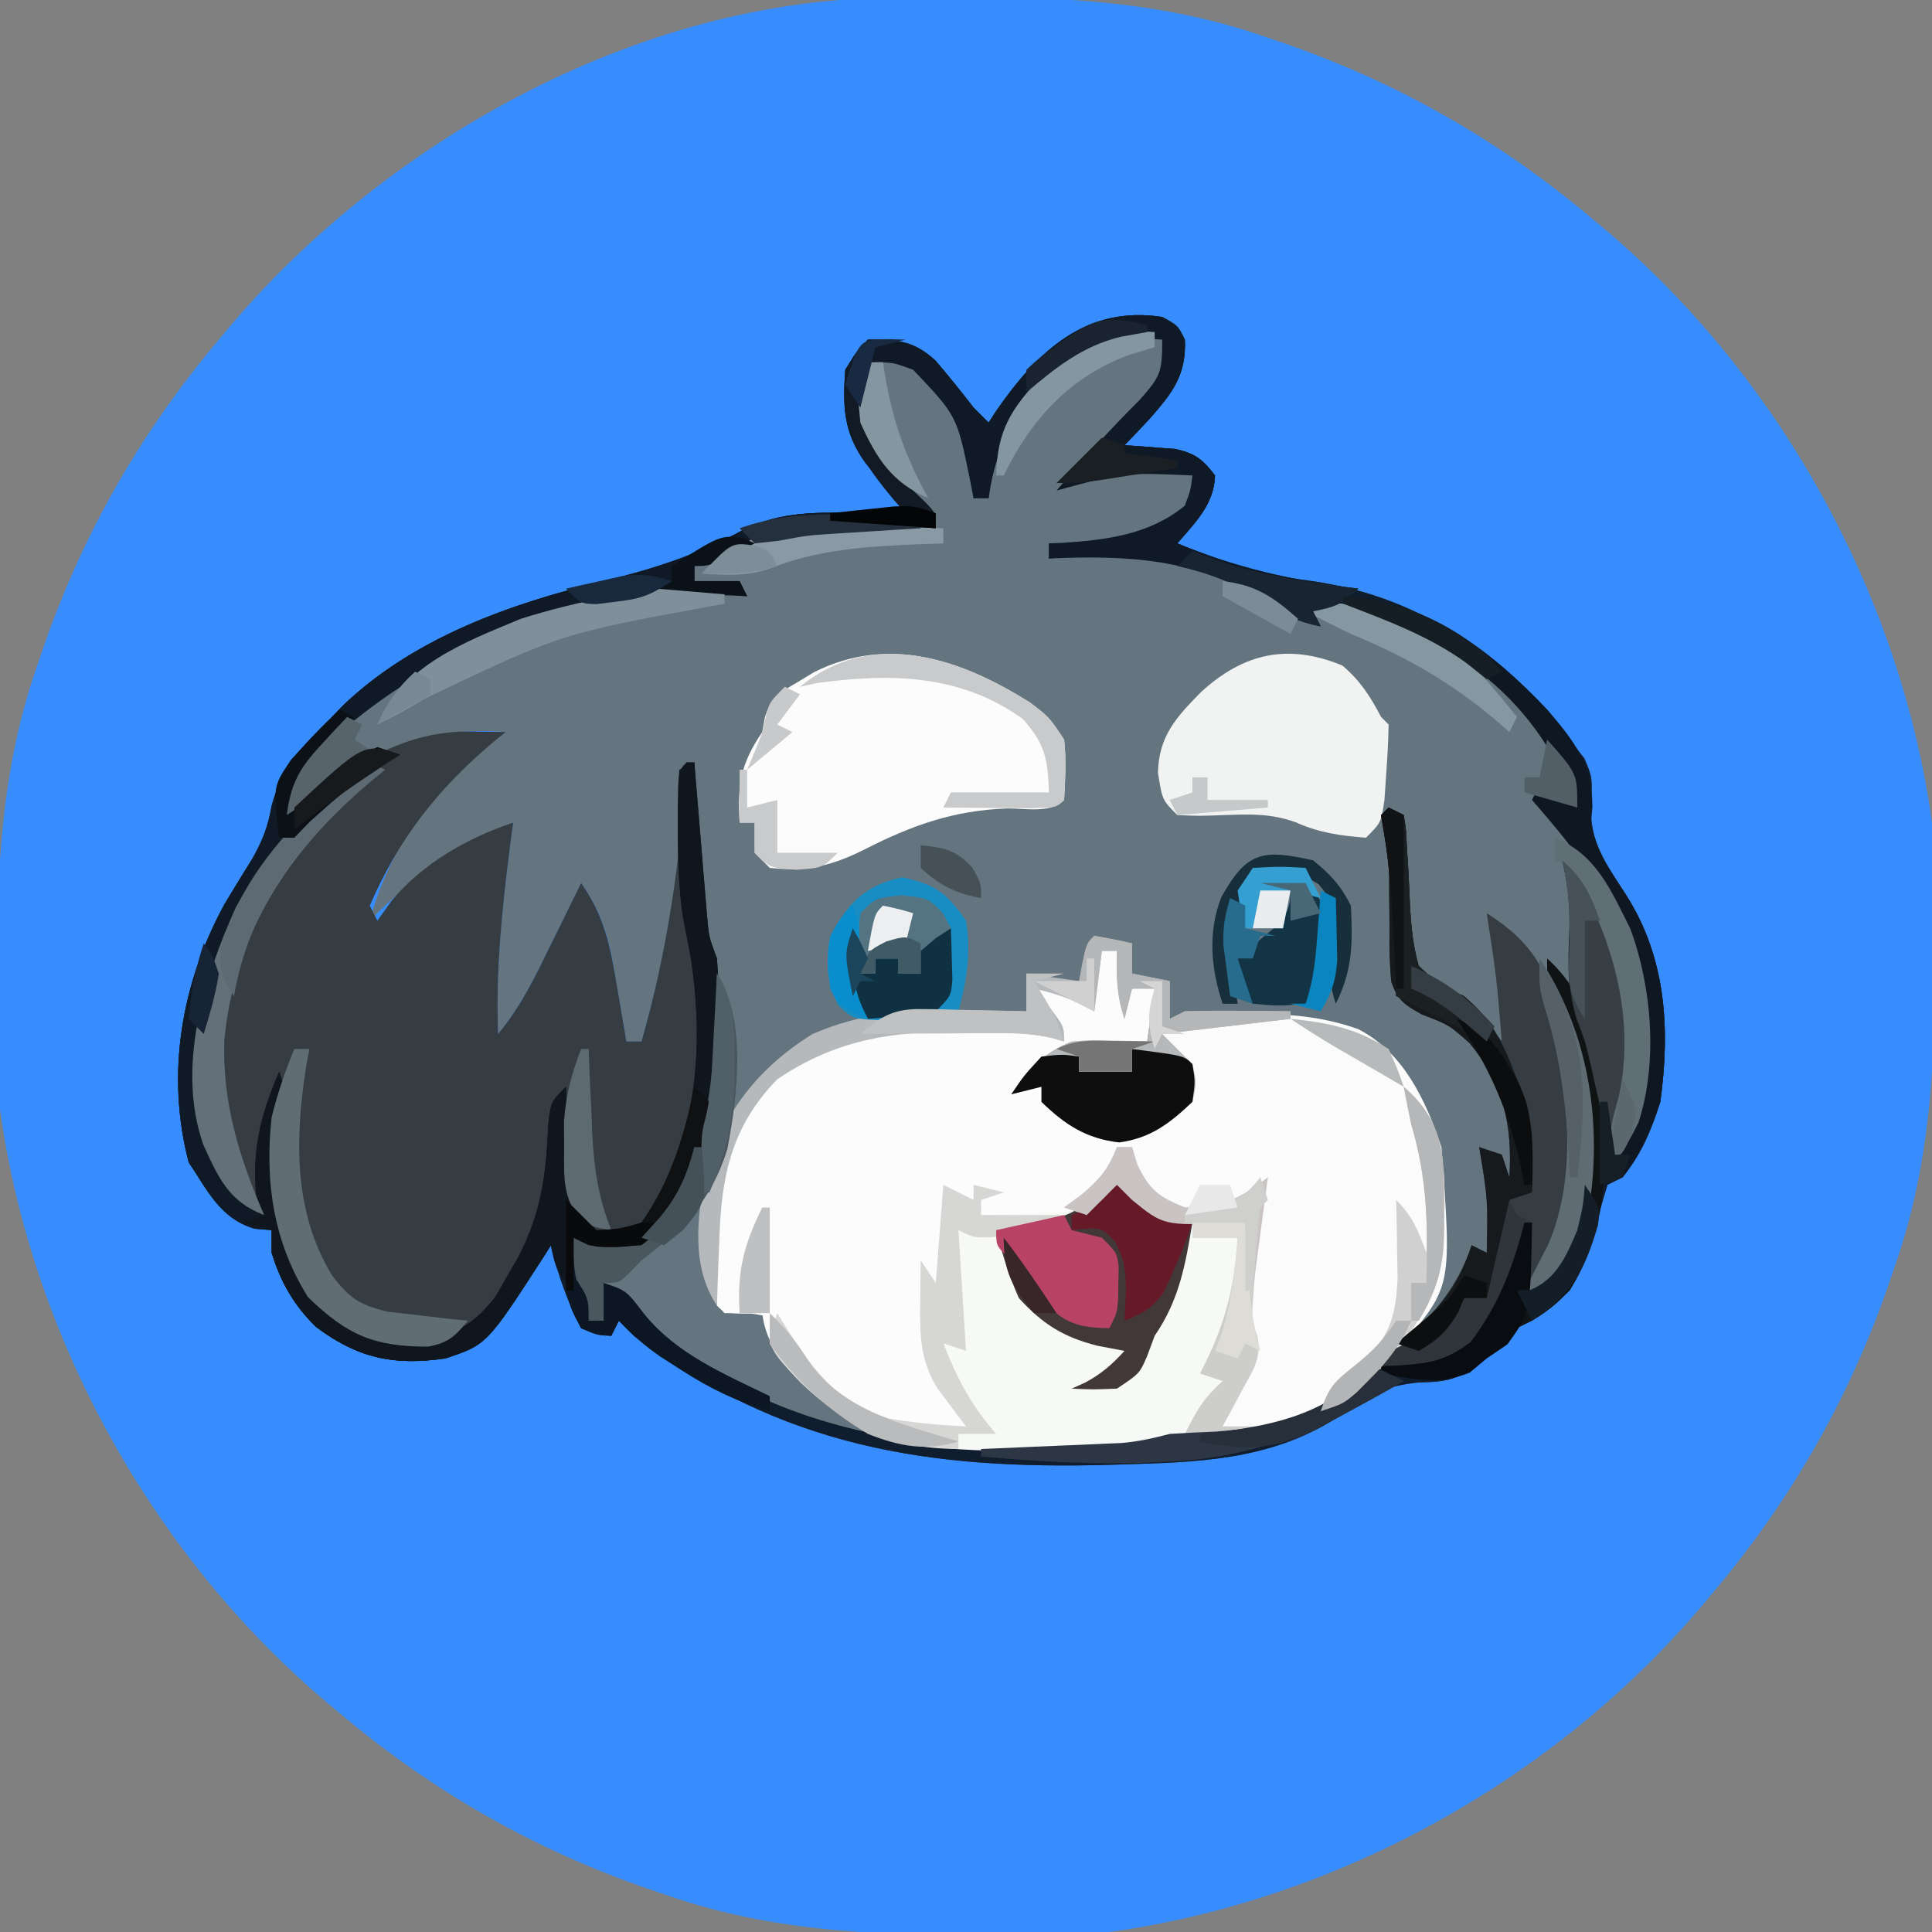 <?xml version="1.0" encoding="UTF-8"?>
<svg version="1.1" xmlns="http://www.w3.org/2000/svg" width="256" height="256">
<rect width="100%" height="100%" fill="#808080" stroke="none"/>
<path d="M0 0 C1.168 -0.019 1.168 -0.019 2.359 -0.038 C19.063 -0.255 34.894 -0.362 50.84 5.273 C51.519 5.503 52.198 5.733 52.898 5.97 C68.08 11.206 81.606 18.946 93.84 29.273 C94.351 29.7 94.863 30.126 95.39 30.566 C118.644 50.161 134.674 79.094 138.84 109.273 C138.977 112.001 139.073 114.705 139.113 117.434 C139.132 118.601 139.132 118.601 139.151 119.793 C139.368 136.497 139.475 152.327 133.84 168.273 C133.61 168.953 133.38 169.632 133.143 170.332 C127.907 185.513 120.167 199.04 109.84 211.273 C109.2 212.041 109.2 212.041 108.547 212.824 C88.952 236.077 60.019 252.108 29.84 256.273 C27.112 256.411 24.409 256.507 21.68 256.547 C20.512 256.566 20.512 256.566 19.32 256.585 C2.617 256.802 -13.214 256.909 -29.16 251.273 C-29.839 251.044 -30.519 250.814 -31.218 250.577 C-46.4 245.341 -59.927 237.601 -72.16 227.273 C-72.928 226.634 -72.928 226.634 -73.71 225.981 C-96.964 206.385 -112.995 177.452 -117.16 147.273 C-117.297 144.546 -117.394 141.842 -117.434 139.113 C-117.446 138.335 -117.459 137.556 -117.472 136.754 C-117.688 120.05 -117.795 104.219 -112.16 88.273 C-111.93 87.594 -111.7 86.915 -111.463 86.215 C-106.227 71.033 -98.487 57.507 -88.16 45.273 C-87.734 44.762 -87.307 44.25 -86.868 43.723 C-65.973 18.928 -32.847 0.482 0 0 Z " fill="#378DFE" transform="translate(117.16,-0.273)"/>
<path d="M0 0 C0.688 2.223 0.688 2.223 1 5 C-2.226 11.103 -7.67 15.758 -13 20 C-12.305 19.673 -11.61 19.345 -10.895 19.008 C-7.636 17.873 -5.126 17.799 -1.688 17.875 C-0.619 17.893 0.45 17.911 1.551 17.93 C2.359 17.953 3.167 17.976 4 18 C4.495 19.98 4.495 19.98 5 22 C-1.668 27.716 -6.453 28.299 -15 28 C-15 28.66 -15 29.32 -15 30 C-14.212 29.881 -13.425 29.763 -12.613 29.641 C-2.416 28.434 6.756 29.724 15.312 35.75 C16.199 36.492 17.086 37.235 18 38 C18.33 37.67 18.66 37.34 19 37 C19 36.67 19 36.34 19 36 C29.033 34.885 37.757 40.912 45.473 46.746 C49.418 50.265 52.637 54.257 55 59 C55 60.32 55 61.64 55 63 C53.35 62.34 51.7 61.68 50 61 C50.364 61.461 50.727 61.923 51.102 62.398 C60.948 75.174 65.537 85.576 64 102 C62.982 105.113 61.804 107.237 60 110 C58.828 106.483 59.586 104.77 60.504 101.289 C62.418 92.459 60.344 84.255 57 76 C55.474 73.695 55.474 73.695 54 72 C54.33 72.99 54.66 73.98 55 75 C55.069 77.228 55.085 79.458 55.062 81.688 C55.053 82.867 55.044 84.046 55.035 85.262 C55.018 86.617 55.018 86.617 55 88 C54.01 86.68 53.02 85.36 52 84 C52.193 84.641 52.387 85.281 52.586 85.941 C53.129 87.745 53.666 89.549 54.199 91.355 C54.812 93.378 55.486 95.382 56.188 97.375 C58.203 106.369 57.943 116.459 53.062 124.5 C52.382 125.325 51.701 126.15 51 127 C50.01 127 49.02 127 48 127 C48.277 126.469 48.554 125.938 48.84 125.391 C49.202 124.684 49.564 123.978 49.938 123.25 C50.297 122.554 50.657 121.858 51.027 121.141 C55.845 110.537 53.207 96.899 50.363 86.074 C48.808 82.567 47.152 81.117 44 79 C44.217 79.978 44.217 79.978 44.438 80.977 C45.446 85.726 46.257 90.114 46 95 C45.278 94.257 44.556 93.515 43.812 92.75 C40.422 89.435 36.942 86.628 33 84 C32.476 81.937 32.476 81.937 32.27 79.43 C32.189 78.534 32.108 77.638 32.025 76.715 C31.955 75.778 31.885 74.841 31.812 73.875 C31.731 72.93 31.649 71.985 31.564 71.012 C31.364 68.675 31.176 66.338 31 64 C29.667 67 29.667 67 31 70 C31.08 71.408 31.108 72.82 31.098 74.23 C31.094 75.033 31.091 75.835 31.088 76.662 C31.08 77.495 31.071 78.329 31.062 79.188 C31.056 80.455 31.056 80.455 31.049 81.748 C31.037 83.832 31.019 85.916 31 88 C31.936 88.284 32.872 88.567 33.836 88.859 C39.725 90.982 42.88 95.763 46 101 C47.521 104.802 47.067 108.967 47 113 C45 112 45 112 44 109 C43.34 108.67 42.68 108.34 42 108 C42.33 108.639 42.66 109.279 43 109.938 C44.306 113.937 44.558 117.821 44 122 C43.34 122.66 42.68 123.32 42 124 C41.67 123.67 41.34 123.34 41 123 C40.461 124.28 40.461 124.28 39.91 125.586 C35.233 133.946 25.767 142.564 16.582 145.504 C12.368 146.314 8.166 146.644 3.883 146.824 C1.152 146.892 1.152 146.892 -0.808 147.496 C-21.728 152.305 -45.054 147.111 -63 136 C-65.911 133.858 -68.501 131.604 -71 129 C-71.561 128.439 -72.121 127.879 -72.699 127.301 C-73.343 126.657 -73.343 126.657 -74 126 C-74 127.65 -74 129.3 -74 131 C-74.66 131 -75.32 131 -76 131 C-77.423 127.177 -78.24 124.087 -78 120 C-77.112 120.104 -77.112 120.104 -76.207 120.211 C-71.814 120.512 -69.722 120.578 -66.188 117.75 C-57.659 104.927 -58.592 88.37 -61.488 73.867 C-62.424 68.625 -62.675 63.309 -63 58 C-63.098 59.258 -63.196 60.516 -63.297 61.812 C-64.238 72.893 -65.925 83.313 -69 94 C-69.66 94 -70.32 94 -71 94 C-71.182 92.903 -71.364 91.806 -71.551 90.676 C-71.804 89.221 -72.058 87.767 -72.312 86.312 C-72.43 85.591 -72.548 84.87 -72.67 84.127 C-73.435 79.829 -74.437 76.639 -77 73 C-77.814 74.663 -77.814 74.663 -78.645 76.359 C-79.367 77.823 -80.09 79.287 -80.812 80.75 C-81.169 81.48 -81.525 82.209 -81.893 82.961 C-83.675 86.559 -85.411 89.896 -88 93 C-88.368 83.534 -87.229 74.361 -86 65 C-93.398 68.505 -99.281 72.069 -105 78 C-102.445 68.292 -96.508 60.477 -89 54 C-88.01 53.505 -88.01 53.505 -87 53 C-97.521 52.209 -104.23 55.234 -112.371 61.73 C-114 63 -114 63 -116 64 C-115.084 57.394 -111.082 53.502 -106.027 49.398 C-95.968 42.367 -85.05 37.335 -73 35 C-72.193 34.813 -71.386 34.626 -70.555 34.434 C-67.559 33.925 -64.724 33.904 -61.688 33.938 C-60.085 33.951 -60.085 33.951 -58.449 33.965 C-57.641 33.976 -56.833 33.988 -56 34 C-58.97 33.505 -58.97 33.505 -62 33 C-62 32.34 -62 31.68 -62 31 C-51.715 25.198 -41.396 25.764 -30 26 C-30.554 25.325 -31.109 24.649 -31.68 23.953 C-32.766 22.615 -32.766 22.615 -33.875 21.25 C-34.594 20.368 -35.314 19.487 -36.055 18.578 C-39.593 13.889 -40.442 10.963 -40 5 C-39.34 4.34 -38.68 3.68 -38 3 C-34.537 3.094 -33.082 3.934 -30.375 6.125 C-26.279 11.083 -24.529 15.562 -25 22 C-24.34 22 -23.68 22 -23 22 C-23.103 21.175 -23.206 20.35 -23.312 19.5 C-22.63 11.859 -17.405 7.078 -11.77 2.348 C-7.866 -0.625 -4.785 -0.077 0 0 Z " fill="#64757F" transform="translate(154,44)"/>
<path d="M0 0 C2.062 1.125 2.062 1.125 3 3 C3.217 7.657 1.373 10.011 -1.562 13.375 C-2.697 14.594 -3.839 15.806 -5 17 C-4.385 17.037 -3.77 17.075 -3.137 17.113 C-2.328 17.179 -1.52 17.245 -0.688 17.312 C0.113 17.371 0.914 17.429 1.738 17.488 C4.388 18.088 5.365 18.861 7 21 C6.872 24.833 4.411 27.2 2 30 C7.776 32.385 13.219 34.164 19.438 34.938 C35.624 37.165 46.227 45.971 55.938 58.5 C57 61 57 61 56.812 64.688 C56.591 69.587 58.901 72.572 61.465 76.59 C66.776 84.928 67.332 94.315 66 104 C64.812 107.706 63.367 110.901 61 114 C60.01 114.495 60.01 114.495 59 115 C58.358 117.066 57.786 119.154 57.25 121.25 C55.516 127.158 54.25 129.828 49 133 C48.319 133.33 47.639 133.66 46.938 134 C44.103 135.463 42.212 137.73 40 140 C37.754 141.123 36.426 141.095 33.938 141.188 C30.02 141.569 27.747 142.58 24.562 144.875 C15.899 151.103 6.409 151.716 -4 152 C-5.031 152.033 -6.063 152.065 -7.125 152.099 C-31.172 152.768 -50.451 149.686 -70 135 C-70.99 134.01 -70.99 134.01 -72 133 C-72.33 133.66 -72.66 134.32 -73 135 C-74.812 134.938 -74.812 134.938 -77 134 C-78.83 130.407 -80.077 126.908 -81 123 C-81.375 123.592 -81.75 124.183 -82.137 124.793 C-89.503 136.168 -89.503 136.168 -95 138 C-101.829 138.974 -106.53 137.992 -112.082 133.855 C-115.019 131.015 -116.81 127.901 -118 124 C-118 123.01 -118 122.02 -118 121 C-119.114 120.907 -119.114 120.907 -120.25 120.812 C-124.808 119.466 -126.461 115.808 -129 112 C-132.052 100.342 -129.972 88.253 -124.246 77.797 C-123.021 75.76 -121.78 73.732 -120.523 71.715 C-119.145 69.258 -118.48 67.486 -118 64.75 C-116.613 59.548 -113.773 56.719 -110 53 C-109.509 52.487 -109.018 51.974 -108.512 51.445 C-99.154 42.499 -86.31 37.96 -74 35 C-67.267 33.352 -61.381 31.448 -55.289 28.086 C-50.505 25.816 -45.92 25.889 -40.688 25.938 C-39.433 25.947 -38.179 25.956 -36.887 25.965 C-35.934 25.976 -34.981 25.988 -34 26 C-34.741 25.078 -34.741 25.078 -35.496 24.137 C-36.137 23.328 -36.777 22.52 -37.438 21.688 C-38.076 20.887 -38.714 20.086 -39.371 19.262 C-42.253 15.26 -42.338 11.823 -42 7 C-40.5 4.562 -40.5 4.562 -39 3 C-35.089 3 -32.996 3.093 -30.047 5.777 C-28.299 7.808 -26.641 9.883 -25 12 C-24.01 12.99 -24.01 12.99 -23 14 C-22.671 13.492 -22.343 12.984 -22.004 12.461 C-16.536 4.548 -10.095 -1.566 0 0 Z M-19.484 12 C-22.591 16.099 -23.235 18.838 -23 24 C-23.66 24 -24.32 24 -25 24 C-25.014 23.359 -25.028 22.719 -25.043 22.059 C-25.407 15.455 -26.634 11.99 -31 7 C-33.77 4.685 -33.77 4.685 -36.625 5.312 C-38.935 5.774 -38.935 5.774 -40 7 C-40.87 12.968 -39.155 15.96 -35.703 20.789 C-33.832 23.218 -31.925 25.614 -30 28 C-31.1 27.965 -32.199 27.93 -33.332 27.895 C-43.606 27.669 -52.704 28.107 -62 33 C-62 33.66 -62 34.32 -62 35 C-60.68 35.33 -59.36 35.66 -58 36 C-58.559 35.965 -59.119 35.93 -59.695 35.895 C-78.945 35.245 -96.904 43.383 -111.09 55.973 C-113.181 58.192 -114.669 60.255 -116 63 C-115.67 63.99 -115.34 64.98 -115 66 C-114.196 65.278 -113.391 64.556 -112.562 63.812 C-106.499 58.745 -99.82 54.834 -91.812 54.938 C-90.911 54.947 -90.01 54.956 -89.082 54.965 C-88.395 54.976 -87.708 54.988 -87 55 C-87.762 55.619 -87.762 55.619 -88.539 56.25 C-95.932 62.452 -101.171 69.117 -105 78 C-104.67 78.66 -104.34 79.32 -104 80 C-103.381 79.134 -102.763 78.267 -102.125 77.375 C-98.027 72.418 -92.054 69.018 -86 67 C-86.144 68.1 -86.289 69.199 -86.438 70.332 C-87.487 78.592 -88.324 86.654 -88 95 C-84.893 91.275 -82.927 87.079 -80.812 82.75 C-80.444 82.005 -80.076 81.26 -79.697 80.492 C-78.795 78.663 -77.897 76.832 -77 75 C-73.977 79.294 -73.141 83.246 -72.312 88.312 C-72.183 89.053 -72.053 89.794 -71.92 90.557 C-71.604 92.37 -71.301 94.185 -71 96 C-70.34 96 -69.68 96 -69 96 C-65.565 84.062 -63.964 72.374 -63 60 C-62.945 60.651 -62.889 61.301 -62.832 61.972 C-62.579 64.919 -62.321 67.866 -62.062 70.812 C-61.975 71.837 -61.888 72.861 -61.799 73.916 C-61.668 75.39 -61.668 75.39 -61.535 76.895 C-61.457 77.801 -61.378 78.706 -61.297 79.64 C-61.06 82.147 -61.06 82.147 -60 85 C-59.155 97.225 -58.838 110.233 -66.875 120.363 C-69.413 122.318 -70.596 122.436 -73.75 122.25 C-74.549 122.214 -75.348 122.178 -76.172 122.141 C-76.775 122.094 -77.378 122.048 -78 122 C-77.856 123.258 -77.711 124.516 -77.562 125.812 C-77.481 126.52 -77.4 127.228 -77.316 127.957 C-77.028 130.194 -77.028 130.194 -76 133 C-75.34 133 -74.68 133 -74 133 C-74 131.35 -74 129.7 -74 128 C-72.34 129.709 -72.34 129.709 -70.68 131.418 C-52.197 148.826 -30.069 150.645 -5.771 150.177 C-3.351 150.022 -1.323 149.637 1 149 C3.041 148.876 5.082 148.774 7.125 148.688 C17.018 147.934 23.393 145.367 30.113 138.02 C31.926 136.08 33.803 134.466 35.875 132.812 C38.653 130.503 40.053 128.576 41 125 C41.66 125.33 42.32 125.66 43 126 C45.126 121.749 44.433 116.327 43 111.938 C42.67 111.298 42.34 110.659 42 110 C44.511 111.255 44.871 112.501 46 115 C46.33 115 46.66 115 47 115 C47.391 107.693 46.195 102.45 42.25 96.25 C39.378 93.378 36.635 91.818 33 90 C32.34 90 31.68 90 31 90 C31.017 88.155 31.017 88.155 31.035 86.273 C31.045 84.641 31.054 83.008 31.062 81.375 C31.071 80.567 31.079 79.759 31.088 78.926 C31.106 74.497 30.896 70.361 30 66 C30.33 66 30.66 66 31 66 C31.019 66.574 31.037 67.149 31.057 67.741 C31.165 70.372 31.332 72.997 31.5 75.625 C31.528 76.529 31.557 77.432 31.586 78.363 C31.954 83.611 31.954 83.611 34.773 87.886 C36.792 89.384 38.863 90.681 41 92 C42.773 93.59 44.366 95.264 46 97 C45.858 95.104 45.711 93.208 45.562 91.312 C45.481 90.257 45.4 89.201 45.316 88.113 C45.035 85.349 44.598 82.711 44 80 C51.185 86.339 52.736 95.142 53.387 104.375 C53.762 113.85 52.275 121.45 48 130 C51.871 128.756 53.346 126.364 55.184 122.84 C56.378 120.149 56.777 117.953 57 115 C57.075 114.17 57.15 113.34 57.227 112.484 C57.627 104.595 55.797 98.339 53.094 91.055 C52 88 52 88 52 86 C52.99 87.32 53.98 88.64 55 90 C55 89.085 55 88.17 55 87.227 C55 83.151 55 79.076 55 75 C61.094 83.416 62.029 94.087 60.543 104.07 C60.071 106.725 59.561 109.363 59 112 C62.774 108.74 63.868 105.502 64.301 100.582 C64.339 88.288 62.355 79.967 55 70 C54.041 68.646 53.083 67.292 52.125 65.938 C51.424 64.968 50.722 63.999 50 63 C51.65 63.66 53.3 64.32 55 65 C53.975 56.285 47.212 50.733 40.812 45.438 C34.179 40.382 27.417 37.268 19 38 C19.33 38.66 19.66 39.32 20 40 C17.886 38.953 15.787 37.887 13.703 36.781 C3.458 31.43 -3.439 30.696 -15 32 C-15 31.34 -15 30.68 -15 30 C-14.371 30.046 -13.742 30.093 -13.094 30.141 C-6.752 30.408 -2.306 29.564 3 26 C3.66 25.34 4.32 24.68 5 24 C4.681 21.892 4.681 21.892 4 20 C2.083 19.973 0.167 19.954 -1.75 19.938 C-2.817 19.926 -3.885 19.914 -4.984 19.902 C-7.534 19.985 -9.579 20.254 -12 21 C-11.397 20.492 -10.793 19.984 -10.172 19.461 C-3.671 13.972 -3.671 13.972 1 7 C0.878 4.204 0.878 4.204 0 2 C-9.397 1.352 -13.485 5.081 -19.484 12 Z " fill="#353D43" transform="translate(154,42)"/>
<path d="M0 0 C0.99 0.33 1.98 0.66 3 1 C3 3.64 3 6.28 3 9 C3.33 8.01 3.66 7.02 4 6 C4.99 6 5.98 6 7 6 C6.67 8.31 6.34 10.62 6 13 C5.348 13.026 4.695 13.052 4.023 13.078 C-1.855 13.46 -5.461 14.177 -10 18 C-10 18.33 -10 18.66 -10 19 C-9.34 19 -8.68 19 -8 19 C-6.645 20.311 -5.313 21.647 -4 23 C-0.466 25.356 0.836 25.49 5 25 C8.425 23.467 8.425 23.467 11 21 C11.751 18.413 11.751 18.413 11 16 C10.01 15.34 9.02 14.68 8 14 C8 13.34 8 12.68 8 12 C16.039 8.938 25.852 8.447 34 11.375 C39.989 14.47 42.943 20.829 45 27 C46.36 45.386 46.36 45.386 40 53 C39.419 53.717 38.837 54.433 38.238 55.172 C31.689 62.452 24.761 64.954 15.125 65.688 C13.52 65.755 13.52 65.755 11.883 65.824 C9.154 65.889 9.154 65.889 7.209 66.5 C2.046 67.668 -3.482 67.185 -8.75 67.188 C-10 67.2 -11.251 67.212 -12.539 67.225 C-23.31 67.242 -30.813 66.382 -39 59 C-41.927 56.058 -44.506 53.278 -45 49 C-45.804 49.021 -46.609 49.041 -47.438 49.062 C-50 49 -50 49 -51 48 C-52.467 28.234 -52.467 28.234 -46 20 C-40.286 13.804 -34.222 11.317 -25.798 10.888 C-23.323 10.83 -20.851 10.814 -18.375 10.812 C-17.529 10.8 -16.684 10.788 -15.812 10.775 C-14.995 10.773 -14.178 10.772 -13.336 10.77 C-12.599 10.765 -11.862 10.761 -11.103 10.757 C-8.708 11.034 -7.082 11.813 -5 13 C-5.66 12.216 -6.32 11.432 -7 10.625 C-9 8 -9 8 -9 6 C-5.625 6.547 -3.918 7.055 -1 9 C-1.021 7.701 -1.041 6.401 -1.062 5.062 C-1.084 3.708 -1.071 2.352 -1 1 C-0.67 0.67 -0.34 0.34 0 0 Z " fill="#FBFBFB" transform="translate(146,125)"/>
<path d="M0 0 C2.062 1.125 2.062 1.125 3 3 C3.217 7.657 1.373 10.011 -1.562 13.375 C-2.697 14.594 -3.839 15.806 -5 17 C-4.385 17.037 -3.77 17.075 -3.137 17.113 C-2.328 17.179 -1.52 17.245 -0.688 17.312 C0.113 17.371 0.914 17.429 1.738 17.488 C4.388 18.088 5.365 18.861 7 21 C6.872 24.833 4.411 27.2 2 30 C7.776 32.385 13.219 34.164 19.438 34.938 C35.624 37.165 46.227 45.971 55.938 58.5 C57 61 57 61 56.812 64.688 C56.591 69.587 58.901 72.572 61.465 76.59 C66.776 84.928 67.332 94.315 66 104 C64.812 107.706 63.367 110.901 61 114 C60.01 114.495 60.01 114.495 59 115 C58.358 117.066 57.786 119.154 57.25 121.25 C55.516 127.158 54.25 129.828 49 133 C48.319 133.33 47.639 133.66 46.938 134 C44.103 135.463 42.212 137.73 40 140 C37.754 141.123 36.426 141.095 33.938 141.188 C30.02 141.569 27.747 142.58 24.562 144.875 C15.899 151.103 6.409 151.716 -4 152 C-5.031 152.033 -6.063 152.065 -7.125 152.099 C-31.172 152.768 -50.451 149.686 -70 135 C-70.99 134.01 -70.99 134.01 -72 133 C-72.33 133.66 -72.66 134.32 -73 135 C-74.812 134.938 -74.812 134.938 -77 134 C-78.83 130.407 -80.077 126.908 -81 123 C-81.375 123.592 -81.75 124.183 -82.137 124.793 C-89.503 136.168 -89.503 136.168 -95 138 C-101.829 138.974 -106.53 137.992 -112.082 133.855 C-115.019 131.015 -116.81 127.901 -118 124 C-118 123.01 -118 122.02 -118 121 C-119.114 120.907 -119.114 120.907 -120.25 120.812 C-124.808 119.466 -126.461 115.808 -129 112 C-132.052 100.342 -129.972 88.253 -124.246 77.797 C-123.021 75.76 -121.78 73.732 -120.523 71.715 C-119.145 69.258 -118.48 67.486 -118 64.75 C-116.613 59.548 -113.773 56.719 -110 53 C-109.509 52.487 -109.018 51.974 -108.512 51.445 C-99.154 42.499 -86.31 37.96 -74 35 C-67.267 33.352 -61.381 31.448 -55.289 28.086 C-50.505 25.816 -45.92 25.889 -40.688 25.938 C-39.433 25.947 -38.179 25.956 -36.887 25.965 C-35.934 25.976 -34.981 25.988 -34 26 C-34.741 25.078 -34.741 25.078 -35.496 24.137 C-36.137 23.328 -36.777 22.52 -37.438 21.688 C-38.076 20.887 -38.714 20.086 -39.371 19.262 C-42.253 15.26 -42.338 11.823 -42 7 C-40.5 4.562 -40.5 4.562 -39 3 C-35.089 3 -32.996 3.093 -30.047 5.777 C-28.299 7.808 -26.641 9.883 -25 12 C-24.01 12.99 -24.01 12.99 -23 14 C-22.671 13.492 -22.343 12.984 -22.004 12.461 C-16.536 4.548 -10.095 -1.566 0 0 Z M-19.484 12 C-22.591 16.099 -23.235 18.838 -23 24 C-23.66 24 -24.32 24 -25 24 C-25.014 23.359 -25.028 22.719 -25.043 22.059 C-25.407 15.455 -26.634 11.99 -31 7 C-33.77 4.685 -33.77 4.685 -36.625 5.312 C-38.935 5.774 -38.935 5.774 -40 7 C-40.87 12.968 -39.155 15.96 -35.703 20.789 C-33.832 23.218 -31.925 25.614 -30 28 C-31.1 27.965 -32.199 27.93 -33.332 27.895 C-43.606 27.669 -52.704 28.107 -62 33 C-62 33.66 -62 34.32 -62 35 C-60.02 35.495 -60.02 35.495 -58 36 C-58.559 35.965 -59.119 35.93 -59.695 35.895 C-78.945 35.245 -96.904 43.383 -111.09 55.973 C-113.181 58.192 -114.669 60.255 -116 63 C-115.67 63.99 -115.34 64.98 -115 66 C-114.093 65.216 -113.185 64.433 -112.25 63.625 C-109.966 61.652 -107.738 60.274 -105 59 C-105.652 59.568 -106.305 60.137 -106.977 60.723 C-119.301 71.611 -126.575 81.279 -128.324 98.121 C-128.598 105.52 -127.45 112.015 -122.488 117.746 C-121.069 119.215 -121.069 119.215 -119 119 C-119.023 118.264 -119.046 117.528 -119.07 116.77 C-119.088 115.794 -119.106 114.818 -119.125 113.812 C-119.148 112.85 -119.171 111.887 -119.195 110.895 C-118.991 107.872 -118.269 105.732 -117 103 C-117.33 103.99 -117.66 104.98 -118 106 C-118.781 115.027 -117.947 123.79 -112.062 131 C-109.314 134.049 -106.744 135.753 -102.633 136.336 C-96.893 136.425 -93.333 136.136 -89 132 C-84.117 125.039 -80.894 118.744 -80.375 110.188 C-80.3 109.026 -80.225 107.865 -80.148 106.668 C-80.099 105.788 -80.05 104.907 -80 104 C-79.974 104.88 -79.948 105.761 -79.922 106.668 C-79.837 108.41 -79.837 108.41 -79.75 110.188 C-79.704 111.336 -79.657 112.485 -79.609 113.668 C-78.912 117.483 -77.627 119.21 -75 122 C-72.165 122.129 -72.165 122.129 -69 121 C-62.464 114.21 -60.847 104.093 -60.688 95.062 C-60.799 89.634 -61.531 84.561 -62.555 79.242 C-63.43 72.867 -63.147 66.42 -63 60 C-62.945 60.651 -62.889 61.301 -62.832 61.972 C-62.579 64.919 -62.321 67.866 -62.062 70.812 C-61.975 71.837 -61.888 72.861 -61.799 73.916 C-61.712 74.899 -61.625 75.882 -61.535 76.895 C-61.457 77.801 -61.378 78.706 -61.297 79.64 C-61.06 82.147 -61.06 82.147 -60 85 C-59.155 97.225 -58.838 110.233 -66.875 120.363 C-69.413 122.318 -70.596 122.436 -73.75 122.25 C-74.549 122.214 -75.348 122.178 -76.172 122.141 C-76.775 122.094 -77.378 122.048 -78 122 C-77.856 123.258 -77.711 124.516 -77.562 125.812 C-77.481 126.52 -77.4 127.228 -77.316 127.957 C-77.028 130.194 -77.028 130.194 -76 133 C-75.34 133 -74.68 133 -74 133 C-74 131.35 -74 129.7 -74 128 C-72.34 129.709 -72.34 129.709 -70.68 131.418 C-52.197 148.826 -30.069 150.645 -5.771 150.177 C-3.351 150.022 -1.323 149.637 1 149 C3.041 148.876 5.082 148.774 7.125 148.688 C17.018 147.934 23.393 145.367 30.113 138.02 C31.926 136.08 33.803 134.466 35.875 132.812 C38.653 130.503 40.053 128.576 41 125 C41.66 125.33 42.32 125.66 43 126 C45.126 121.749 44.433 116.327 43 111.938 C42.67 111.298 42.34 110.659 42 110 C44.511 111.255 44.871 112.501 46 115 C46.33 115 46.66 115 47 115 C47.391 107.693 46.195 102.45 42.25 96.25 C39.378 93.378 36.635 91.818 33 90 C32.34 90 31.68 90 31 90 C31.017 88.155 31.017 88.155 31.035 86.273 C31.045 84.641 31.054 83.008 31.062 81.375 C31.071 80.567 31.079 79.759 31.088 78.926 C31.106 74.497 30.896 70.361 30 66 C30.33 66 30.66 66 31 66 C31.019 66.574 31.037 67.149 31.057 67.741 C31.165 70.372 31.332 72.997 31.5 75.625 C31.528 76.529 31.557 77.432 31.586 78.363 C31.954 83.611 31.954 83.611 34.773 87.886 C36.792 89.384 38.863 90.681 41 92 C42.773 93.59 44.366 95.264 46 97 C45.858 95.104 45.711 93.208 45.562 91.312 C45.481 90.257 45.4 89.201 45.316 88.113 C45.035 85.349 44.598 82.711 44 80 C51.185 86.339 52.736 95.142 53.387 104.375 C53.762 113.85 52.275 121.45 48 130 C51.871 128.756 53.346 126.364 55.184 122.84 C56.378 120.149 56.777 117.953 57 115 C57.075 114.17 57.15 113.34 57.227 112.484 C57.627 104.595 55.797 98.339 53.094 91.055 C52 88 52 88 52 86 C52.99 87.32 53.98 88.64 55 90 C55 89.085 55 88.17 55 87.227 C55 83.151 55 79.076 55 75 C61.094 83.416 62.029 94.087 60.543 104.07 C60.071 106.725 59.561 109.363 59 112 C62.774 108.74 63.868 105.502 64.301 100.582 C64.339 88.288 62.355 79.967 55 70 C54.041 68.646 53.083 67.292 52.125 65.938 C51.424 64.968 50.722 63.999 50 63 C51.65 63.66 53.3 64.32 55 65 C53.975 56.285 47.212 50.733 40.812 45.438 C34.179 40.382 27.417 37.268 19 38 C19.33 38.66 19.66 39.32 20 40 C17.886 38.953 15.787 37.887 13.703 36.781 C3.458 31.43 -3.439 30.696 -15 32 C-15 31.34 -15 30.68 -15 30 C-14.371 30.046 -13.742 30.093 -13.094 30.141 C-6.752 30.408 -2.306 29.564 3 26 C3.66 25.34 4.32 24.68 5 24 C4.681 21.892 4.681 21.892 4 20 C2.083 19.973 0.167 19.954 -1.75 19.938 C-2.817 19.926 -3.885 19.914 -4.984 19.902 C-7.534 19.985 -9.579 20.254 -12 21 C-11.397 20.492 -10.793 19.984 -10.172 19.461 C-3.671 13.972 -3.671 13.972 1 7 C0.878 4.204 0.878 4.204 0 2 C-9.397 1.352 -13.485 5.081 -19.484 12 Z " fill="#101D2E" transform="translate(154,42)"/>
<path d="M0 0 C0.99 0.33 1.98 0.66 3 1 C3 3.64 3 6.28 3 9 C3.33 8.01 3.66 7.02 4 6 C4.99 6 5.98 6 7 6 C6.67 8.31 6.34 10.62 6 13 C5.348 13.026 4.695 13.052 4.023 13.078 C-1.855 13.46 -5.461 14.177 -10 18 C-10 18.33 -10 18.66 -10 19 C-9.34 19 -8.68 19 -8 19 C-6.645 20.311 -5.313 21.647 -4 23 C-1.082 24.945 0.625 25.453 4 26 C3.069 27.296 2.13 28.587 1.188 29.875 C0.665 30.594 0.143 31.314 -0.395 32.055 C-2 34 -2 34 -5 36 C-7.699 36.195 -7.699 36.195 -10.688 36.125 C-11.681 36.107 -12.675 36.089 -13.699 36.07 C-14.838 36.036 -14.838 36.036 -16 36 C-16 35.34 -16 34.68 -16 34 C-15.34 33.67 -14.68 33.34 -14 33 C-14.99 32.67 -15.98 32.34 -17 32 C-17 32.66 -17 33.32 -17 34 C-17.99 34 -18.98 34 -20 34 C-20.33 38.62 -20.66 43.24 -21 48 C-21.66 47.01 -22.32 46.02 -23 45 C-23.312 50.922 -22.709 54.581 -20 60 C-19 62 -19 62 -18 64 C-24.498 64.61 -29.343 64.136 -34.977 60.707 C-37.927 58.218 -39.572 55.185 -41.52 51.891 C-43.018 49.584 -43.018 49.584 -46.812 49 C-47.864 49 -48.916 49 -50 49 C-52.364 46.636 -51.372 40.379 -51.385 37.079 C-51.244 29.392 -49.575 23.877 -44.285 18.141 C-36.717 11.185 -28.225 10.82 -18.375 10.812 C-17.529 10.8 -16.684 10.788 -15.812 10.775 C-14.995 10.773 -14.178 10.772 -13.336 10.77 C-12.599 10.765 -11.862 10.761 -11.103 10.757 C-8.708 11.034 -7.082 11.813 -5 13 C-5.66 12.216 -6.32 11.432 -7 10.625 C-9 8 -9 8 -9 6 C-5.625 6.547 -3.918 7.055 -1 9 C-1.021 7.701 -1.041 6.401 -1.062 5.062 C-1.084 3.708 -1.071 2.352 -1 1 C-0.67 0.67 -0.34 0.34 0 0 Z " fill="#FCFCFC" transform="translate(146,125)"/>
<path d="M0 0 C0.722 0.619 1.444 1.238 2.188 1.875 C4.784 3.837 6.947 4.953 10 6 C10 6.66 10 7.32 10 8 C11.98 8 13.96 8 16 8 C16.452 15.113 15.328 19.715 12 26 C12.66 26.33 13.32 26.66 14 27 C12.644 31.069 10.398 32.469 7 35 C1.446 36.958 -4.95 36.185 -10.75 36.188 C-12 36.2 -13.251 36.212 -14.539 36.225 C-26.413 36.243 -33.957 34.776 -42.648 26.414 C-44.062 24.875 -44.062 24.875 -46 22 C-45.621 19.82 -45.621 19.82 -45 18 C-44.587 18.675 -44.175 19.351 -43.75 20.047 C-39.971 25.883 -36.869 30.109 -30 32 C-26.667 32.548 -23.374 32.862 -20 33 C-20.349 32.541 -20.699 32.082 -21.059 31.609 C-21.514 30.996 -21.969 30.382 -22.438 29.75 C-22.89 29.147 -23.342 28.543 -23.809 27.922 C-26.154 24.138 -26.115 20.628 -26.062 16.25 C-26.053 15.265 -26.044 14.28 -26.035 13.266 C-26.024 12.518 -26.012 11.77 -26 11 C-25.01 12.485 -25.01 12.485 -24 14 C-23.67 9.71 -23.34 5.42 -23 1 C-21.68 1.66 -20.36 2.32 -19 3 C-19 2.34 -19 1.68 -19 1 C-17.68 1.33 -16.36 1.66 -15 2 C-15.99 2.33 -16.98 2.66 -18 3 C-18 3.66 -18 4.32 -18 5 C-15.749 4.94 -13.499 4.851 -11.25 4.75 C-9.997 4.704 -8.744 4.657 -7.453 4.609 C-3.595 3.928 -2.391 3.019 0 0 Z " fill="#F7F9F6" transform="translate(148,156)"/>
<path d="M0 0 C2.062 1.125 2.062 1.125 3 3 C3.217 7.657 1.373 10.011 -1.562 13.375 C-2.697 14.594 -3.839 15.806 -5 17 C-4.385 17.037 -3.77 17.075 -3.137 17.113 C-2.328 17.179 -1.52 17.245 -0.688 17.312 C0.113 17.371 0.914 17.429 1.738 17.488 C4.388 18.088 5.365 18.861 7 21 C6.872 24.833 4.411 27.2 2 30 C9.907 33.264 17.516 34.975 26 36 C23.861 38.139 22.867 38.427 20 39 C20.33 39.66 20.66 40.32 21 41 C17.945 40.396 15.962 39.424 13.438 37.625 C4.551 31.969 -4.708 31.558 -15 32 C-15 31.34 -15 30.68 -15 30 C-14.371 29.974 -13.742 29.948 -13.094 29.922 C-7.285 29.537 -1.64 28.816 3 25 C3.758 22.937 3.758 22.937 4 21 C-5.207 20.602 -5.207 20.602 -14 23 C-10.489 18.813 -6.866 14.866 -3 11 C-0.239 7.859 0 7.419 0 3 C-6.113 2.578 -9.147 2.886 -14 7 C-19.135 12.294 -21.988 16.58 -23 24 C-23.66 24 -24.32 24 -25 24 C-25.159 23.192 -25.317 22.384 -25.48 21.551 C-27.205 13.095 -27.205 13.095 -33 7 C-35.628 6.038 -35.628 6.038 -38 6 C-39.323 7.124 -39.323 7.124 -39.438 10 C-39.394 15.236 -36.146 19.051 -33 23 C-32.439 23.541 -31.879 24.083 -31.301 24.641 C-30 26 -30 26 -30 28 C-31.1 28.037 -32.199 28.075 -33.332 28.113 C-41.96 28.473 -49.74 29.3 -58 32 C-59.33 32.345 -60.663 32.682 -62 33 C-62 33.66 -62 34.32 -62 35 C-60.02 35 -58.04 35 -56 35 C-55.67 35.66 -55.34 36.32 -55 37 C-55.776 36.965 -56.552 36.93 -57.352 36.895 C-77.02 36.402 -95.75 43.028 -110.371 56.32 C-112.341 58.352 -113.766 60.455 -115 63 C-114.67 63.33 -114.34 63.66 -114 64 C-113.278 63.402 -112.556 62.804 -111.812 62.188 C-109.263 60.205 -106.888 58.444 -104 57 C-102.515 57.495 -102.515 57.495 -101 58 C-101.557 58.34 -102.114 58.681 -102.688 59.031 C-114.403 66.472 -122.068 75.392 -125.875 88.938 C-127.787 97.775 -128.331 105.988 -124.156 114.219 C-122.748 116.388 -121.283 117.777 -119 119 C-119.33 118.34 -119.66 117.68 -120 117 C-120.687 110.63 -119.541 105.823 -117 100 C-116 103 -116 103 -117 106 C-117.744 114.6 -117.059 123.494 -111.562 130.5 C-107.863 134.109 -105.227 135.289 -100.062 135.312 C-98.811 135.338 -98.811 135.338 -97.535 135.363 C-93.318 134.759 -90.814 133.084 -88.27 129.695 C-87.548 128.423 -87.548 128.423 -86.812 127.125 C-86.324 126.282 -85.835 125.439 -85.332 124.57 C-82.203 118.532 -81.65 113.629 -81.344 106.863 C-81 104 -81 104 -79 102 C-78.944 103.555 -78.944 103.555 -78.887 105.141 C-78.821 106.51 -78.755 107.88 -78.688 109.25 C-78.654 110.273 -78.654 110.273 -78.619 111.316 C-78.398 115.452 -77.904 117.979 -75 121 C-72.155 121.296 -72.155 121.296 -69 120 C-61.683 109.787 -60.629 97.104 -62.453 84.992 C-62.819 83.075 -63.186 81.159 -63.555 79.242 C-64.43 72.867 -64.147 66.42 -64 60 C-63.34 59.67 -62.68 59.34 -62 59 C-61.945 59.681 -61.889 60.362 -61.832 61.064 C-61.58 64.147 -61.321 67.23 -61.062 70.312 C-60.975 71.384 -60.888 72.456 -60.799 73.561 C-60.712 74.589 -60.625 75.617 -60.535 76.676 C-60.417 78.098 -60.417 78.098 -60.297 79.548 C-60.067 82.133 -60.067 82.133 -59 85 C-58.135 97.522 -57.811 110.763 -66.445 120.859 C-69 123 -69 123 -72.688 123.375 C-76 123 -76 123 -78 122 C-78 124.31 -78 126.62 -78 129 C-80.139 126.861 -80.427 125.867 -81 123 C-81.375 123.592 -81.75 124.183 -82.137 124.793 C-89.503 136.168 -89.503 136.168 -95 138 C-101.829 138.974 -106.53 137.992 -112.082 133.855 C-115.019 131.015 -116.81 127.901 -118 124 C-118 123.01 -118 122.02 -118 121 C-119.114 120.907 -119.114 120.907 -120.25 120.812 C-124.808 119.466 -126.461 115.808 -129 112 C-132.052 100.342 -129.972 88.253 -124.246 77.797 C-123.021 75.76 -121.78 73.732 -120.523 71.715 C-119.145 69.258 -118.48 67.486 -118 64.75 C-116.613 59.548 -113.773 56.719 -110 53 C-109.509 52.487 -109.018 51.974 -108.512 51.445 C-99.154 42.499 -86.31 37.96 -74 35 C-67.267 33.352 -61.381 31.448 -55.289 28.086 C-50.505 25.816 -45.92 25.889 -40.688 25.938 C-39.433 25.947 -38.179 25.956 -36.887 25.965 C-35.934 25.976 -34.981 25.988 -34 26 C-34.741 25.078 -34.741 25.078 -35.496 24.137 C-36.137 23.328 -36.777 22.52 -37.438 21.688 C-38.076 20.887 -38.714 20.086 -39.371 19.262 C-42.253 15.26 -42.338 11.823 -42 7 C-40.5 4.562 -40.5 4.562 -39 3 C-35.089 3 -32.996 3.093 -30.047 5.777 C-28.299 7.808 -26.641 9.883 -25 12 C-24.01 12.99 -24.01 12.99 -23 14 C-22.671 13.492 -22.343 12.984 -22.004 12.461 C-16.536 4.548 -10.095 -1.566 0 0 Z " fill="#101A26" transform="translate(154,42)"/>
<path d="M0 0 C2.562 1.938 2.562 1.938 4.562 4.938 C4.875 7.66 4.696 10.182 4.562 12.938 C2.725 14.775 -0.54 14.027 -3 14.062 C-10.084 14.323 -15.611 16.291 -21.893 19.499 C-26.27 21.684 -29.554 22.463 -34.438 21.938 C-35.097 21.277 -35.758 20.617 -36.438 19.938 C-36.438 18.617 -36.438 17.297 -36.438 15.938 C-37.097 15.938 -37.758 15.938 -38.438 15.938 C-38.738 10.821 -38.294 8.166 -35.438 3.938 C-35.319 3.285 -35.2 2.633 -35.078 1.961 C-34.221 -0.747 -33.042 -1.328 -30.625 -2.75 C-29.938 -3.166 -29.251 -3.583 -28.543 -4.012 C-18.573 -8.987 -8.824 -5.534 0 0 Z " fill="#FCFCFC" transform="translate(136.438,93.062)"/>
<path d="M0 0 C0.66 0.33 1.32 0.66 2 1 C2.315 2.886 2.315 2.886 2.422 5.332 C2.479 6.213 2.535 7.094 2.594 8.002 C2.697 9.863 2.786 11.725 2.859 13.588 C3.041 16.182 3.267 18.503 4 21 C6.779 23.522 6.779 23.522 10 25 C11.872 26.898 13.364 28.883 15 31 C14.294 22.463 14.294 22.463 13 14 C19.137 17.895 21.189 21.709 22.915 28.765 C25.29 40.059 25.813 52.648 20 63 C19.01 63.495 19.01 63.495 18 64 C18 61.36 18 58.72 18 56 C17.753 57.176 17.505 58.351 17.25 59.562 C15.943 64.754 13.863 68.861 10.312 72.938 C6.652 74.619 2.963 74.229 -1 74 C-0.278 73.299 0.444 72.597 1.188 71.875 C5.348 67.691 9.143 63.74 11 58 C11.66 58.33 12.32 58.66 13 59 C13.15 51.943 13.15 51.943 12 45 C12.99 45.33 13.98 45.66 15 46 C15.33 46.99 15.66 47.98 16 49 C16.433 42.066 15.213 36.704 10.75 31.25 C8.033 28.821 8.033 28.821 4.383 27.414 C2.137 26.15 1.188 25.557 0.355 23.088 C0.119 20.744 0.079 18.48 0.125 16.125 C0.11 14.544 0.091 12.964 0.07 11.383 C0.069 10.634 0.068 9.886 0.067 9.114 C-0.02 6.361 -0.533 3.711 -1 1 C-0.67 0.67 -0.34 0.34 0 0 Z " fill="#353D43" transform="translate(184,107)"/>
<path d="M0 0 C2.392 2.04 3.668 4.043 5.125 6.812 C5.455 7.143 5.785 7.473 6.125 7.812 C6.087 9.961 5.97 12.107 5.812 14.25 C5.695 16.012 5.695 16.012 5.574 17.809 C5.125 20.812 5.125 20.812 3.125 22.812 C-0.244 22.558 -3.097 22.165 -6.188 20.766 C-9.472 19.601 -12.09 19.686 -15.562 19.812 C-19.012 19.938 -19.012 19.938 -21.875 19.812 C-23.875 17.812 -23.875 17.812 -24.438 14.188 C-24.332 9.361 -22.016 6.849 -18.73 3.512 C-13.092 -1.652 -7.208 -2.977 0 0 Z " fill="#F1F2F2" transform="translate(177.875,88.188)"/>
<path d="M0 0 C1.675 0.286 3.344 0.618 5 1 C5 2.32 5 3.64 5 5 C7.475 5.495 7.475 5.495 10 6 C10 7.65 10 9.3 10 11 C10.66 10.67 11.32 10.34 12 10 C14.374 9.929 16.75 9.916 19.125 9.938 C20.406 9.947 21.688 9.956 23.008 9.965 C24.489 9.982 24.489 9.982 26 10 C26 10.33 26 10.66 26 11 C20.39 11.66 14.78 12.32 9 13 C10.32 14.32 11.64 15.64 13 17 C13.562 19.5 13.562 19.5 13 22 C9.964 24.877 7.477 26.794 3.312 27.375 C-1.023 26.884 -3.89 25.036 -7 22 C-7 21.34 -7 20.68 -7 20 C-8.32 20.33 -9.64 20.66 -11 21 C-8.584 17.722 -6.823 15.475 -3 14 C-0.422 13.805 -0.422 13.805 2.25 13.875 C3.142 13.893 4.034 13.911 4.953 13.93 C5.966 13.964 5.966 13.964 7 14 C7.33 11.69 7.66 9.38 8 7 C7.01 7 6.02 7 5 7 C4.67 8.32 4.34 9.64 4 11 C2.935 7.804 2.926 5.343 3 2 C2.34 2 1.68 2 1 2 C0.67 4.64 0.34 7.28 0 10 C-0.578 9.691 -1.155 9.381 -1.75 9.062 C-3.843 8.074 -5.745 7.483 -8 7 C-7.34 7.784 -6.68 8.568 -6 9.375 C-4 12 -4 12 -4 14 C-4.858 13.758 -4.858 13.758 -5.733 13.51 C-9.543 12.652 -13.36 12.815 -17.25 12.812 C-18.071 12.8 -18.892 12.788 -19.738 12.775 C-28.111 12.755 -34.992 14.283 -42 19 C-48.14 25.31 -49.449 31.99 -49.688 40.438 C-49.722 41.264 -49.756 42.091 -49.791 42.943 C-49.873 44.962 -49.938 46.981 -50 49 C-53.429 43.857 -52.637 37.438 -51.535 31.492 C-49.146 23.378 -44.475 17.437 -37.32 13.008 C-30.727 10.144 -24.574 9.725 -17.5 9.875 C-16.678 9.884 -15.855 9.893 -15.008 9.902 C-13.005 9.926 -11.002 9.961 -9 10 C-9 8.35 -9 6.7 -9 5 C-6.69 5.33 -4.38 5.66 -2 6 C-1.856 5.196 -1.711 4.391 -1.562 3.562 C-1 1 -1 1 0 0 Z " fill="#B5B9BB" transform="translate(145,124)"/>
<path d="M0 0 C0.722 0.619 1.444 1.238 2.188 1.875 C4.784 3.837 6.947 4.953 10 6 C9.076 11.598 8.26 16.246 5 21 C4.67 21.887 4.34 22.774 4 23.688 C3 26 3 26 0 28 C-3.188 28.125 -3.188 28.125 -6 28 C-5.402 27.732 -4.804 27.464 -4.188 27.188 C-2.028 26.015 -0.642 24.806 1 23 C-0.794 22.66 -0.794 22.66 -2.625 22.312 C-7.115 21.152 -9.818 19.478 -13 16 C-14.305 13.065 -15.227 10.114 -16 7 C-15.112 6.818 -15.112 6.818 -14.207 6.633 C-5.955 5.247 -5.955 5.247 0 0 Z " fill="#42383A" transform="translate(148,156)"/>
<path d="M0 0 C11.159 0.728 19.498 7.098 27 15 C30.623 19.251 33 22.235 33 27.938 C32.913 28.91 32.913 28.91 32.824 29.902 C33.14 33.665 35.475 36.471 37.465 39.59 C42.783 47.939 43.313 57.305 42 67 C40.846 70.724 39.486 73.974 37 77 C36.01 77.33 35.02 77.66 34 78 C33.944 76.424 33.944 76.424 33.887 74.816 C33.581 67.868 33.227 61.798 30.629 55.285 C29.518 51.25 29.842 47.167 29.992 43.016 C30 40.177 29.662 37.751 29 35 C35.186 40.597 37.448 48.468 38.258 56.586 C38.39 62.568 37.383 68.196 36 74 C40.427 66.438 39.907 57.571 38.531 49.121 C36.25 40.446 30.801 33.654 25 27 C25.33 26.34 25.66 25.68 26 25 C27.65 25.99 29.3 26.98 31 28 C26.581 16.604 19.721 9.691 8.617 4.383 C5.764 3.189 2.907 2.055 0 1 C0 0.67 0 0.34 0 0 Z " fill="#0E1722" transform="translate(178,79)"/>
<path d="M0 0 C0.33 0 0.66 0 1 0 C1.055 0.681 1.111 1.362 1.168 2.064 C1.42 5.147 1.679 8.23 1.938 11.312 C2.068 12.92 2.068 12.92 2.201 14.561 C2.332 16.103 2.332 16.103 2.465 17.676 C2.543 18.624 2.622 19.572 2.703 20.548 C2.933 23.133 2.933 23.133 4 26 C4.865 38.522 5.189 51.763 -3.445 61.859 C-6 64 -6 64 -9.688 64.375 C-13 64 -13 64 -15 63 C-15 65.31 -15 67.62 -15 70 C-17.139 67.861 -17.427 66.867 -18 64 C-18.375 64.592 -18.75 65.183 -19.137 65.793 C-26.503 77.168 -26.503 77.168 -32 79 C-38.829 79.974 -43.53 78.992 -49.082 74.855 C-52.019 72.015 -53.81 68.901 -55 65 C-55 64.01 -55 63.02 -55 62 C-56.32 61.67 -57.64 61.34 -59 61 C-57.515 60.505 -57.515 60.505 -56 60 C-56.33 59.34 -56.66 58.68 -57 58 C-57.687 51.63 -56.541 46.823 -54 41 C-53 44 -53 44 -54 47 C-54.744 55.6 -54.059 64.494 -48.562 71.5 C-44.863 75.109 -42.227 76.289 -37.062 76.312 C-35.811 76.338 -35.811 76.338 -34.535 76.363 C-30.318 75.759 -27.814 74.084 -25.27 70.695 C-24.548 69.423 -24.548 69.423 -23.812 68.125 C-23.324 67.282 -22.835 66.439 -22.332 65.57 C-19.203 59.532 -18.65 54.629 -18.344 47.863 C-18 45 -18 45 -16 43 C-15.944 44.555 -15.944 44.555 -15.887 46.141 C-15.821 47.51 -15.755 48.88 -15.688 50.25 C-15.654 51.273 -15.654 51.273 -15.619 52.316 C-15.398 56.452 -14.904 58.979 -12 62 C-9.155 62.296 -9.155 62.296 -6 61 C1.317 50.787 2.371 38.104 0.547 25.992 C0.181 24.074 -0.185 22.156 -0.551 20.238 C-1.105 16.245 -1.191 12.34 -1.188 8.312 C-1.188 7.604 -1.189 6.896 -1.189 6.167 C-1.135 1.135 -1.135 1.135 0 0 Z " fill="#10161D" transform="translate(91,101)"/>
<path d="M0 0 C4.39 0.958 5.893 2.049 8.438 5.75 C9.148 9.872 8.525 13.747 7.438 17.75 C5.17 18.026 2.898 18.27 0.625 18.5 C-0.64 18.639 -1.904 18.778 -3.207 18.922 C-6.562 18.75 -6.562 18.75 -8.477 16.973 C-10.129 13.59 -10.131 11.476 -9.562 7.75 C-7.159 3.37 -4.943 1.041 0 0 Z " fill="#188DC4" transform="translate(119.562,116.25)"/>
<path d="M0 0 C0.66 0.33 1.32 0.66 2 1 C2.315 2.886 2.315 2.886 2.422 5.332 C2.479 6.213 2.535 7.094 2.594 8.002 C2.697 9.863 2.786 11.725 2.859 13.588 C3.041 16.184 3.265 18.502 4 21 C6.789 23.611 6.789 23.611 10 25 C13.803 28.151 15.258 31.408 17 36 C17.588 37.423 17.588 37.423 18.188 38.875 C19.251 42.966 19.168 46.799 19 51 C17.515 51.495 17.515 51.495 16 52 C15.951 52.603 15.902 53.207 15.852 53.828 C15.777 54.627 15.702 55.427 15.625 56.25 C15.555 57.039 15.486 57.828 15.414 58.641 C14.985 61.086 14.214 62.848 13 65 C12.01 65 11.02 65 10 65 C9.752 65.598 9.505 66.196 9.25 66.812 C7.805 69.341 6.517 70.551 4 72 C3.01 71.67 2.02 71.34 1 71 C1.706 70.472 1.706 70.472 2.426 69.934 C6.971 66.329 9.132 63.495 11 58 C11.66 58.33 12.32 58.66 13 59 C13.15 51.943 13.15 51.943 12 45 C12.99 45.33 13.98 45.66 15 46 C15.33 46.99 15.66 47.98 16 49 C16.433 42.066 15.213 36.704 10.75 31.25 C8.033 28.821 8.033 28.821 4.383 27.414 C2.137 26.15 1.188 25.557 0.355 23.088 C0.119 20.744 0.079 18.48 0.125 16.125 C0.11 14.544 0.091 12.964 0.07 11.383 C0.069 10.634 0.068 9.886 0.067 9.114 C-0.02 6.361 -0.533 3.711 -1 1 C-0.67 0.67 -0.34 0.34 0 0 Z " fill="#161A1C" transform="translate(184,107)"/>
<path d="M0 0 C1.32 0.66 2.64 1.32 4 2 C4 1.34 4 0.68 4 0 C5.32 0.33 6.64 0.66 8 1 C7.01 1.33 6.02 1.66 5 2 C5 2.66 5 3.32 5 4 C8.63 4 12.26 4 16 4 C13.535 6.465 12.407 6.385 9 6.688 C8.113 6.774 7.226 6.86 6.312 6.949 C4 7 4 7 2 6 C2.495 13.92 2.495 13.92 3 22 C2.01 21.67 1.02 21.34 0 21 C1.83 25.667 3.65 29.188 7 33 C5.35 33 3.7 33 2 33 C2 33.66 2 34.32 2 35 C-6.962 34.963 -12.446 32.277 -18.93 26.188 C-21.999 22.906 -21.999 22.906 -23 21 C-22.648 18.789 -22.648 18.789 -22 17 C-21.587 17.675 -21.175 18.351 -20.75 19.047 C-16.971 24.883 -13.869 29.109 -7 31 C-3.667 31.548 -0.374 31.862 3 32 C2.651 31.541 2.301 31.082 1.941 30.609 C1.486 29.996 1.031 29.382 0.562 28.75 C0.11 28.147 -0.342 27.543 -0.809 26.922 C-3.154 23.138 -3.115 19.628 -3.062 15.25 C-3.053 14.265 -3.044 13.28 -3.035 12.266 C-3.024 11.518 -3.012 10.77 -3 10 C-2.01 11.485 -2.01 11.485 -1 13 C-0.67 8.71 -0.34 4.42 0 0 Z " fill="#D6D6D5" transform="translate(125,157)"/>
<path d="M0 0 C6.875 0.875 6.875 0.875 8 2 C8.375 4.312 8.375 4.312 8 7 C4.964 9.877 2.477 11.794 -1.688 12.375 C-6.023 11.884 -8.89 10.036 -12 7 C-12 6.34 -12 5.68 -12 5 C-13.32 5.33 -14.64 5.66 -16 6 C-14.312 3.5 -14.312 3.5 -12 1 C-9.25 0.688 -9.25 0.688 -7 1 C-7 1.66 -7 2.32 -7 3 C-4.69 3 -2.38 3 0 3 C0 2.01 0 1.02 0 0 Z " fill="#0E0E0E" transform="translate(150,139)"/>
<path d="M0 0 C0.66 0 1.32 0 2 0 C2.34 1.145 2.34 1.145 2.688 2.312 C4.336 5.689 5.522 6.609 9 8 C13.623 7.838 16.571 7.155 20 4 C19.848 4.505 19.696 5.011 19.539 5.531 C18.815 8.846 18.608 12.116 18.375 15.5 C18.232 17.465 18.232 17.465 18.086 19.469 C17.825 22.807 17.825 22.807 18.629 25.141 C19.205 28.026 17.929 29.717 16.562 32.25 C16.089 33.142 15.616 34.034 15.129 34.953 C14.756 35.629 14.384 36.304 14 37 C15.98 37 17.96 37 20 37 C20 37.33 20 37.66 20 38 C16.37 38 12.74 38 9 38 C10.617 34.765 11.476 33.294 14 31 C13.01 30.67 12.02 30.34 11 30 C11.277 29.455 11.554 28.909 11.84 28.348 C14.513 22.783 15.609 18.159 16 12 C14.02 12 12.04 12 10 12 C10 11.34 10 10.68 10 10 C9.278 9.918 8.556 9.835 7.812 9.75 C4.447 8.852 2.584 7.289 0 5 C-1.32 6.32 -2.64 7.64 -4 9 C-4.99 8.67 -5.98 8.34 -7 8 C-6.216 7.423 -5.433 6.845 -4.625 6.25 C-2.2 4.171 -1.143 2.91 0 0 Z " fill="#CDCDCB" transform="translate(148,152)"/>
<path d="M0 0 C0.66 0.33 1.32 0.66 2 1 C1.287 1.583 0.574 2.165 -0.16 2.766 C-10.832 11.901 -17.851 22.477 -19.277 36.781 C-19.57 45.111 -17.288 52.413 -14 60 C-18.686 58.223 -20.061 55.058 -22.062 50.672 C-25.641 40.474 -22.029 28.682 -17.75 19.242 C-13.529 11.592 -7.268 4.846 0 0 Z " fill="#637079" transform="translate(49,101)"/>
<path d="M0 0 C0.66 0 1.32 0 2 0 C1.841 0.851 1.683 1.702 1.52 2.578 C0.08 12.059 -0.108 21.58 5 30 C7.37 33.083 8.619 33.909 12.453 34.828 C13.706 34.967 14.959 35.107 16.25 35.25 C17.513 35.4 18.777 35.549 20.078 35.703 C21.042 35.801 22.007 35.899 23 36 C21.308 38.078 20.403 38.923 17.73 39.434 C10.582 39.445 7.013 37.927 1.812 32.875 C-2.763 25.617 -3.956 17.453 -3 9 C-2.218 5.897 -1.226 2.954 0 0 Z " fill="#606D75" transform="translate(39,139)"/>
<path d="M0 0 C5.561 5.004 6.975 11.834 7.395 19.078 C7.445 20.927 7.48 22.776 7.5 24.625 C7.518 25.507 7.537 26.389 7.555 27.298 C7.498 33.553 6.229 38.601 3 44 C0.732 46.211 -1.153 47.603 -4 48.938 C-6.846 50.449 -8.764 52.705 -11 55 C-13.521 56.26 -14.854 55.919 -17.625 55.562 C-18.442 55.461 -19.26 55.359 -20.102 55.254 C-20.728 55.17 -21.355 55.086 -22 55 C-22 54.67 -22 54.34 -22 54 C-21.408 53.986 -20.817 53.972 -20.207 53.957 C-15.95 53.7 -13.594 53.452 -10.125 50.812 C-6.377 45.852 -4.543 40.935 -3 35 C-2.67 35 -2.34 35 -2 35 C-2.33 38.3 -2.66 41.6 -3 45 C3.746 38.609 4.933 33.715 5.375 24.562 C5.358 17.89 3.395 12.321 1.094 6.152 C0 3 0 3 0 0 Z " fill="#101314" transform="translate(205,127)"/>
<path d="M0 0 C6.203 5.612 8.468 13.515 9.258 21.656 C9.375 27.085 8.54 31.804 7 37 C6.67 37 6.34 37 6 37 C5.807 36.131 5.613 35.262 5.414 34.367 C5.154 33.215 4.893 32.062 4.625 30.875 C4.37 29.738 4.115 28.601 3.852 27.43 C3.072 24.034 3.072 24.034 1.902 20.98 C0.889 17.632 0.835 14.926 0.938 11.438 C1.046 7.432 0.938 3.904 0 0 Z " fill="#373F45" transform="translate(207,114)"/>
<path d="M0 0 C0.33 0.66 0.66 1.32 1 2 C2.331 2.343 3.664 2.676 5 3 C7 5 7 5 7.23 6.875 C7.209 7.927 7.209 7.927 7.188 9 C7.181 9.701 7.175 10.402 7.168 11.125 C7 13 7 13 6 15 C2.864 14.925 0.714 14.666 -1.629 12.48 C-2.646 11.27 -3.639 10.04 -4.605 8.789 C-5.964 6.957 -5.964 6.957 -7.676 5.398 C-9 4 -9 4 -9 2 C-6.03 1.34 -3.06 0.68 0 0 Z " fill="#B84365" transform="translate(141,161)"/>
<path d="M0 0 C4 6.256 2.719 16.216 1.383 23.25 C-0.779 30.138 -4.345 33.727 -10 38 C-10.535 38.557 -11.07 39.114 -11.621 39.688 C-13 41 -13 41 -15 41 C-15 42.65 -15 44.3 -15 46 C-15.66 46 -16.32 46 -17 46 C-18.423 42.177 -19.24 39.087 -19 35 C-18.408 35.07 -17.817 35.139 -17.207 35.211 C-12.814 35.512 -10.722 35.578 -7.188 32.75 C-0.576 22.89 -0.271 11.44 0 0 Z " fill="#4A575F" transform="translate(95,129)"/>
<path d="M0 0 C1.325 0.014 1.325 0.014 2.676 0.027 C3.672 0.045 3.672 0.045 4.688 0.062 C4.688 0.723 4.688 1.383 4.688 2.062 C3.873 2.213 3.873 2.213 3.042 2.366 C-16.946 6.011 -16.946 6.011 -35.156 14.695 C-37.159 15.965 -39.174 17.042 -41.312 18.062 C-37.778 10.177 -29.928 7.221 -22.312 4.062 C-18.35 2.802 -14.393 1.853 -10.312 1.062 C-9.071 0.782 -9.071 0.782 -7.805 0.496 C-5.151 0.034 -2.691 -0.036 0 0 Z " fill="#7F909A" transform="translate(91.312,77.938)"/>
<path d="M0 0 C1.675 0.286 3.344 0.618 5 1 C5 2.32 5 3.64 5 5 C6.65 5.33 8.3 5.66 10 6 C10 7.65 10 9.3 10 11 C10.66 10.67 11.32 10.34 12 10 C14.374 9.929 16.75 9.916 19.125 9.938 C20.406 9.947 21.688 9.956 23.008 9.965 C23.995 9.976 24.983 9.988 26 10 C26 10.33 26 10.66 26 11 C20.39 11.66 14.78 12.32 9 13 C9 13.66 9 14.32 9 15 C7.68 15 6.36 15 5 15 C5 15.99 5 16.98 5 18 C2.69 18 0.38 18 -2 18 C-2 17.34 -2 16.68 -2 16 C-2.99 15.67 -3.98 15.34 -5 15 C-2.475 13.738 -0.688 13.901 2.125 13.938 C3.035 13.947 3.945 13.956 4.883 13.965 C5.581 13.976 6.28 13.988 7 14 C7.33 11.69 7.66 9.38 8 7 C7.01 7 6.02 7 5 7 C4.67 8.32 4.34 9.64 4 11 C2.935 7.804 2.926 5.343 3 2 C2.34 2 1.68 2 1 2 C0.67 4.64 0.34 7.28 0 10 C-2.667 8.667 -5.333 7.333 -8 6 C-6.02 6 -4.04 6 -2 6 C-1.856 5.196 -1.711 4.391 -1.562 3.562 C-1 1 -1 1 0 0 Z " fill="#B4B6B8" transform="translate(145,124)"/>
<path d="M0 0 C2.875 -0.125 2.875 -0.125 6 0 C8 2 8 2 8.266 4.496 C8.26 5.467 8.255 6.437 8.25 7.438 C8.255 8.406 8.26 9.374 8.266 10.371 C8 13 8 13 6 16 C2.5 16.312 2.5 16.312 -1 16 C-1.66 15.34 -2.32 14.68 -3 14 C-3 12.68 -3 11.36 -3 10 C-1.017 8.313 0.983 6.646 3 5 C3.944 2.835 3.944 2.835 4 1 C2.68 0.67 1.36 0.34 0 0 Z " fill="#123445" transform="translate(167,117)"/>
<path d="M0 0 C0.722 0.619 1.444 1.238 2.188 1.875 C4.784 3.837 6.947 4.953 10 6 C9.178 8.465 8.288 10.717 7.188 13.062 C6.872 13.755 6.556 14.447 6.23 15.16 C4.761 17.357 3.419 18.021 1 19 C1.062 17.762 1.124 16.525 1.188 15.25 C1.182 12.398 1.052 11.104 -0.25 8.5 C-2.122 6.566 -2.122 6.566 -6 7 C-6 6.34 -6 5.68 -6 5 C-5.381 4.732 -4.763 4.464 -4.125 4.188 C-1.7 3.044 -1.7 3.044 0 0 Z " fill="#661927" transform="translate(148,156)"/>
<path d="M0 0 C2.562 1.938 2.562 1.938 4.562 4.938 C4.875 7.66 4.696 10.182 4.562 12.938 C3.562 13.938 3.562 13.938 0.184 14.035 C-1.211 14.028 -2.606 14.017 -4 14 C-4.711 13.995 -5.422 13.991 -6.154 13.986 C-7.915 13.975 -9.676 13.957 -11.438 13.938 C-11.107 13.277 -10.777 12.617 -10.438 11.938 C-6.147 11.938 -1.857 11.938 2.562 11.938 C2.391 7.556 2.056 5.48 -0.938 2.188 C-9.158 -3.729 -18.41 -3.88 -28.125 -2.562 C-28.888 -2.397 -29.651 -2.232 -30.438 -2.062 C-20.902 -9.895 -9.427 -5.912 0 0 Z " fill="#C8CACC" transform="translate(136.438,93.062)"/>
<path d="M0 0 C5.497 2.166 7.449 6.95 10 12 C12.899 19.774 13.696 29.816 11.102 37.746 C10 39.938 10 39.938 8 43 C6.828 39.483 7.586 37.77 8.504 34.289 C10.601 24.614 8.103 14.797 3.488 6.176 C2.183 3.889 2.183 3.889 0 3 C0 2.01 0 1.02 0 0 Z " fill="#606E76" transform="translate(206,111)"/>
<path d="M0 0 C6.364 9.545 8.249 21.106 6.676 32.309 C5.713 36.982 3.992 40.374 1 44 C0.01 44 -0.98 44 -2 44 C-1.723 43.469 -1.446 42.938 -1.16 42.391 C-0.798 41.684 -0.436 40.978 -0.062 40.25 C0.297 39.554 0.657 38.858 1.027 38.141 C5.267 28.81 3.86 15.647 0.656 6.199 C0 4 0 4 0 0 Z " fill="#5F6C74" transform="translate(204,127)"/>
<path d="M0 0 C1.32 0.66 2.64 1.32 4 2 C-6.017 7.778 -14.605 11.966 -26.25 12.625 C-27.036 12.67 -27.822 12.715 -28.632 12.761 C-36.474 13.139 -44.189 12.692 -52 12 C-52 11.67 -52 11.34 -52 11 C-51.077 10.962 -51.077 10.962 -50.136 10.924 C-47.34 10.808 -44.545 10.685 -41.75 10.562 C-40.782 10.523 -39.814 10.484 -38.816 10.443 C-37.882 10.401 -36.947 10.36 -35.984 10.316 C-35.126 10.28 -34.267 10.243 -33.382 10.205 C-31.144 10.012 -29.165 9.569 -27 9 C-24.959 8.876 -22.918 8.774 -20.875 8.688 C-13.49 8.156 -7.08 6.64 -1.375 1.75 C-0.921 1.173 -0.468 0.595 0 0 Z " fill="#2C3644" transform="translate(182,181)"/>
<path d="M0 0 C3.922 3.387 4.884 6.785 5.371 11.891 C5.658 22.003 4.865 28.482 -2.008 36.277 C-7.207 41.736 -7.207 41.736 -11 43 C-9.729 39.186 -7.805 38.075 -4.691 35.695 C-1.604 32.601 -1.042 29.756 -0.805 25.449 C-0.828 24.208 -0.851 22.966 -0.875 21.688 C-0.893 20.433 -0.911 19.179 -0.93 17.887 C-0.953 16.934 -0.976 15.981 -1 15 C1.222 17.222 1.926 19.085 3 22 C3.254 15.905 2.662 10.867 1 5 C0.653 3.336 0.313 1.671 0 0 Z " fill="#D0D0D0" transform="translate(186,144)"/>
<path d="M0 0 C1.062 1.875 1.062 1.875 2 4 C1.67 4.66 1.34 5.32 1 6 C1.66 6 2.32 6 3 6 C3 5.34 3 4.68 3 4 C3.99 4 4.98 4 6 4 C6 4.66 6 5.32 6 6 C6.99 6 7.98 6 9 6 C8.67 4.68 8.34 3.36 8 2 C9.65 1.34 11.3 0.68 13 0 C13.054 1.458 13.093 2.916 13.125 4.375 C13.148 5.187 13.171 5.999 13.195 6.836 C13 9 13 9 11 11 C8.836 11.414 8.836 11.414 6.375 11.625 C5.558 11.7 4.74 11.775 3.898 11.852 C3.272 11.901 2.645 11.95 2 12 C-0.488 8.716 -1.032 7.388 -0.688 3.188 C-0.461 2.136 -0.234 1.084 0 0 Z " fill="#0F3142" transform="translate(113,123)"/>
<path d="M0 0 C0.66 0.33 1.32 0.66 2 1 C2.315 2.886 2.315 2.886 2.422 5.332 C2.479 6.213 2.535 7.094 2.594 8.002 C2.697 9.863 2.786 11.725 2.859 13.588 C3.041 16.183 3.266 18.503 4 21 C6.787 23.583 6.787 23.583 10 25 C11.369 26.297 12.717 27.618 14 29 C13.67 29.66 13.34 30.32 13 31 C9 29 5 27 1 25 C0.939 23.77 0.879 22.54 0.816 21.273 C0.732 19.641 0.647 18.008 0.562 16.375 C0.523 15.567 0.484 14.759 0.443 13.926 C0.256 10.379 -0.003 6.984 -0.598 3.477 C-0.73 2.659 -0.863 1.842 -1 1 C-0.67 0.67 -0.34 0.34 0 0 Z " fill="#1B2022" transform="translate(184,107)"/>
<path d="M0 0 C7.89 -0.877 14.434 2.597 20.875 6.938 C23.488 9.473 25.733 12.15 28 15 C27.67 15.66 27.34 16.32 27 17 C26.406 16.481 25.811 15.961 25.199 15.426 C19.144 10.331 13.283 7.009 6 4 C3.98 3.035 1.992 2.023 0 1 C0 0.67 0 0.34 0 0 Z " fill="#8597A1" transform="translate(173,80)"/>
<path d="M0 0 C0.33 0.66 0.66 1.32 1 2 C1.66 2.33 2.32 2.66 3 3 C1.019 9.618 -1.078 15.645 -5.688 20.938 C-9.348 22.619 -13.037 22.229 -17 22 C-16 20 -16 20 -12.625 18.625 C-9.002 17.001 -8.148 16.114 -6 13 C-5.01 13 -4.02 13 -3 13 C-2.01 8.71 -1.02 4.42 0 0 Z " fill="#2F353B" transform="translate(200,159)"/>
<path d="M0 0 C3.562 0.375 3.562 0.375 5.5 2.375 C5.851 3.035 6.201 3.695 6.562 4.375 C5.902 4.808 5.242 5.241 4.562 5.688 C3.902 6.244 3.243 6.801 2.562 7.375 C2.562 8.365 2.562 9.355 2.562 10.375 C1.573 10.375 0.583 10.375 -0.438 10.375 C-0.438 9.715 -0.438 9.055 -0.438 8.375 C-1.427 8.375 -2.417 8.375 -3.438 8.375 C-3.438 9.035 -3.438 9.695 -3.438 10.375 C-4.098 10.375 -4.758 10.375 -5.438 10.375 C-5.633 4.32 -5.633 4.32 -5.438 2.375 C-3.438 0.375 -3.438 0.375 0 0 Z " fill="#557482" transform="translate(119.438,118.625)"/>
<path d="M0 0 C0 0.66 0 1.32 0 2 C-1.051 2.037 -2.101 2.075 -3.184 2.113 C-10.201 2.422 -16.496 2.754 -23.094 5.367 C-26.126 6.374 -28.834 6.202 -32 6 C-24.646 -2.441 -10.114 -0.3 0 0 Z " fill="#899AA5" transform="translate(125,70)"/>
<path d="M0 0 C0.66 0 1.32 0 2 0 C2.34 1.145 2.34 1.145 2.688 2.312 C4.336 5.689 5.522 6.609 9 8 C14.111 7.821 15.807 7.145 20 4 C19.34 8.95 18.68 13.9 18 19 C17.67 19 17.34 19 17 19 C17 16.03 17 13.06 17 10 C16.004 10.052 16.004 10.052 14.988 10.105 C6.155 10.376 6.155 10.376 2 7 C1.34 6.34 0.68 5.68 0 5 C-1.32 6.32 -2.64 7.64 -4 9 C-4.99 8.67 -5.98 8.34 -7 8 C-6.216 7.423 -5.433 6.845 -4.625 6.25 C-2.2 4.171 -1.143 2.91 0 0 Z " fill="#C9C3C4" transform="translate(148,152)"/>
<path d="M0 0 C0 0.66 0 1.32 0 2 C-1.155 2.351 -2.31 2.701 -3.5 3.062 C-11.363 6.032 -16.37 11.588 -20 19 C-20.33 19 -20.66 19 -21 19 C-20.875 13.004 -19.006 10.113 -14.895 5.801 C-9.989 1.138 -6.848 -0.548 0 0 Z " fill="#8496A0" transform="translate(153,44)"/>
<path d="M0 0 C2 3 2 3 2 6 C2.66 6 3.32 6 4 6 C4 4.35 4 2.7 4 1 C7 2 7 2 9.375 5.125 C13.695 10.448 19.956 13.05 26 16 C26 16.66 26 17.32 26 18 C21.643 16.706 18.122 15.033 14.312 12.562 C13.381 11.966 12.449 11.369 11.488 10.754 C9.409 9.288 7.709 7.869 6 6 C5.67 6.66 5.34 7.32 5 8 C3.125 7.812 3.125 7.812 1 7 C-0.312 4.562 -0.312 4.562 -1 2 C-0.67 1.34 -0.34 0.68 0 0 Z " fill="#0D1723" transform="translate(76,169)"/>
<path d="M0 0 C2.318 1.891 3.669 3.338 5 6 C5.243 10.943 5.255 14.49 3 19 C1.698 15.095 2.071 11.674 2.258 7.594 C2.212 4.986 2.212 4.986 0.723 3.168 C-2.044 1.292 -4.765 1.817 -8 2 C-11.266 8.009 -11.115 12.325 -10 19 C-10.66 19 -11.32 19 -12 19 C-13.545 14.365 -13.986 9.523 -12.176 4.891 C-8.781 -1.218 -6.677 -1.497 0 0 Z " fill="#172F3B" transform="translate(174,114)"/>
<path d="M0 0 C0.66 0.33 1.32 0.66 2 1 C1.287 1.583 0.574 2.165 -0.16 2.766 C-9.191 10.496 -15.916 18.959 -18 31 C-19.476 28.656 -20.054 27.438 -19.711 24.648 C-16.992 14.52 -8.534 5.69 0 0 Z " fill="#5E6A73" transform="translate(49,101)"/>
<path d="M0 0 C0.33 0 0.66 0 1 0 C1.073 1.845 1.073 1.845 1.148 3.727 C1.224 5.359 1.299 6.992 1.375 8.625 C1.406 9.433 1.437 10.241 1.469 11.074 C1.695 15.718 2.259 19.627 4 24 C2.125 23.688 2.125 23.688 0 23 C-2.43 19.356 -2.268 17.521 -2.25 13.188 C-2.255 11.985 -2.26 10.782 -2.266 9.543 C-2.003 6.036 -1.261 3.268 0 0 Z " fill="#5D6A72" transform="translate(77,139)"/>
<path d="M0 0 C0.66 0.66 1.32 1.32 2 2 C1.689 8.372 -1.171 14.414 -4.812 19.562 C-7.94 21.618 -10.343 21.339 -14 21 C-14.66 20.67 -15.32 20.34 -16 20 C-16 22.31 -16 24.62 -16 27 C-16.33 27 -16.66 27 -17 27 C-17 23.04 -17 19.08 -17 15 C-15.68 16.32 -14.36 17.64 -13 19 C-9.958 19.648 -9.958 19.648 -7 18 C-3.184 12.574 -1.31 6.433 0 0 Z " fill="#0F1113" transform="translate(92,144)"/>
<path d="M0 0 C1.65 0 3.3 0 5 0 C3.68 0.33 2.36 0.66 1 1 C1.474 1.763 1.949 2.526 2.438 3.312 C4 6 4 6 5 9 C4.452 8.837 3.904 8.674 3.339 8.506 C0.686 7.932 -1.707 7.887 -4.422 7.902 C-5.447 7.906 -6.471 7.909 -7.527 7.912 C-9.123 7.925 -9.123 7.925 -10.75 7.938 C-11.829 7.942 -12.908 7.947 -14.02 7.951 C-16.68 7.963 -19.34 7.979 -22 8 C-19.14 5.55 -17.444 4.626 -13.672 4.707 C-12.473 4.722 -12.473 4.722 -11.25 4.736 C-10.425 4.761 -9.6 4.787 -8.75 4.812 C-7.489 4.833 -7.489 4.833 -6.203 4.854 C-4.135 4.889 -2.067 4.943 0 5 C0 3.35 0 1.7 0 0 Z " fill="#BFC1C2" transform="translate(136,129)"/>
<path d="M0 0 C0.33 0 0.66 0 1 0 C0.809 11.877 0.809 11.877 -2.25 16.125 C-3.158 16.744 -4.065 17.363 -5 18 C-5.742 18.619 -6.485 19.238 -7.25 19.875 C-11.285 21.526 -14.789 20.761 -19 20 C-19 19.67 -19 19.34 -19 19 C-18.408 18.986 -17.817 18.972 -17.207 18.957 C-12.95 18.7 -10.594 18.452 -7.125 15.812 C-3.377 10.852 -1.543 5.935 0 0 Z " fill="#090D12" transform="translate(202,162)"/>
<path d="M0 0 C0.66 0.33 1.32 0.66 2 1 C1.242 1.814 1.242 1.814 0.469 2.645 C-0.181 3.36 -0.831 4.075 -1.5 4.812 C-2.15 5.52 -2.799 6.228 -3.469 6.957 C-5.3 8.975 -5.3 8.975 -5 12 C-4.278 11.402 -3.556 10.804 -2.812 10.188 C-0.263 8.205 2.112 6.444 5 5 C5.99 5.33 6.98 5.66 8 6 C7.408 6.375 6.817 6.75 6.207 7.137 C0.815 10.607 0.815 10.607 -3.938 14.875 C-4.958 15.927 -4.958 15.927 -6 17 C-6.66 17 -7.32 17 -8 17 C-8.843 10.26 -8.843 10.26 -6.477 6.723 C-4.715 4.735 -2.914 2.841 -1 1 C-0.67 0.67 -0.34 0.34 0 0 Z " fill="#0B1117" transform="translate(45,94)"/>
<path d="M0 0 C1.825 0.681 1.825 0.681 3.688 1.375 C9.658 3.387 15.773 4.182 22 5 C19.861 7.139 18.867 7.427 16 8 C16.33 8.66 16.66 9.32 17 10 C13.89 9.386 11.792 8.35 9.188 6.562 C5.509 4.174 2.262 2.977 -2 2 C-1.34 1.34 -0.68 0.68 0 0 Z " fill="#182432" transform="translate(158,73)"/>
<path d="M0 0 C2.122 2 3.661 3.963 5.188 6.438 C9.787 12.959 17.679 14.763 25 17 C20.659 18.316 17.161 17.654 13 16 C7.759 12.882 3.477 8.999 0 4 C0 2.68 0 1.36 0 0 Z " fill="#BABBBC" transform="translate(102,174)"/>
<path d="M0 0 C2.397 3.714 2.344 7.409 2.312 11.688 C2.311 12.398 2.31 13.108 2.309 13.84 C2.207 19.393 1.201 23.864 -1 29 C-1.33 29 -1.66 29 -2 29 C-2.125 21.483 -2.125 21.483 -1.514 19.123 C-1.001 17.004 -0.799 15.065 -0.684 12.891 C-0.621 11.759 -0.621 11.759 -0.557 10.605 C-0.517 9.828 -0.478 9.051 -0.438 8.25 C-0.394 7.457 -0.351 6.664 -0.307 5.848 C-0.201 3.899 -0.1 1.949 0 0 Z " fill="#515F68" transform="translate(95,129)"/>
<path d="M0 0 C3.625 -0.188 3.625 -0.188 7 0 C7.66 1.32 8.32 2.64 9 4 C7.68 3.67 6.36 3.34 5 3 C4.67 4.65 4.34 6.3 4 8 C2.35 8 0.7 8 -1 8 C-1.625 5.688 -1.625 5.688 -2 3 C-1.34 2.01 -0.68 1.02 0 0 Z " fill="#359FD1" transform="translate(166,115)"/>
<path d="M0 0 C2.282 3.424 4.313 6.963 6.367 10.527 C7.935 13.083 7.935 13.083 10.195 15.191 C12 17 12 17 12 19 C5.07 18.505 5.07 18.505 -2 18 C-2 17.67 -2 17.34 -2 17 C1.3 17 4.6 17 8 17 C7.506 16.443 7.013 15.886 6.504 15.312 C2.151 10.128 0.124 6.809 0 0 Z " fill="#111A25" transform="translate(112,51)"/>
<path d="M0 0 C0.66 0 1.32 0 2 0 C2.098 0.629 2.196 1.258 2.297 1.906 C3.351 7.942 5.025 12.644 8 18 C3.182 15.972 1.103 12.676 -1 8 C-1.375 4.062 -1.375 4.062 -1 1 C-0.67 0.67 -0.34 0.34 0 0 Z " fill="#8496A0" transform="translate(115,48)"/>
<path d="M0 0 C2.31 0 4.62 0 7 0 C7.061 0.892 7.121 1.784 7.184 2.703 C7.267 3.874 7.351 5.044 7.438 6.25 C7.519 7.41 7.6 8.57 7.684 9.766 C7.932 12.31 8.281 14.56 9 17 C8.34 16.67 7.68 16.34 7 16 C6.67 16.66 6.34 17.32 6 18 C5.01 17.67 4.02 17.34 3 17 C3.309 16.196 3.619 15.391 3.938 14.562 C5.186 10.378 5.634 6.337 6 2 C4.02 2 2.04 2 0 2 C0 1.34 0 0.68 0 0 Z " fill="#DDDCD6" transform="translate(158,162)"/>
<path d="M0 0 C3.2 2.763 4.745 5.654 5.207 9.903 C5.305 12.084 5.322 14.254 5.312 16.438 C5.329 17.175 5.345 17.913 5.361 18.674 C5.366 23.528 4.559 26.739 2 31 C1.67 31 1.34 31 1 31 C1 29.35 1 27.7 1 26 C1.66 26 2.32 26 3 26 C3.203 18.614 3.151 12.087 1 5 C0.653 3.336 0.313 1.671 0 0 Z " fill="#B5B7B9" transform="translate(186,144)"/>
<path d="M0 0 C0.66 0.33 1.32 0.66 2 1 C1.67 1.66 1.34 2.32 1 3 C1.99 3.66 2.98 4.32 4 5 C0 7.667 -4 10.333 -8 13 C-7.481 8.828 -6.288 6.746 -3.438 3.688 C-2.797 2.99 -2.156 2.293 -1.496 1.574 C-1.002 1.055 -0.509 0.535 0 0 Z " fill="#57646B" transform="translate(46,95)"/>
<path d="M0 0 C1.32 0.66 2.64 1.32 4 2 C1.026 3.716 -1.977 5.371 -5 7 C-6.131 7.623 -6.131 7.623 -7.285 8.258 C-12.857 11.068 -16.918 11.323 -23 10 C-23 9.67 -23 9.34 -23 9 C-22.154 8.914 -21.309 8.827 -20.438 8.738 C-12.056 7.7 -6.035 6.035 0 0 Z " fill="#272F3B" transform="translate(182,181)"/>
<path d="M0 0 C7.445 0.486 14.016 3.372 19.625 8.312 C20.306 9.148 20.306 9.148 21 10 C20.01 10.495 20.01 10.495 19 11 C18.093 10.278 17.185 9.556 16.25 8.812 C11.291 5.234 5.672 3.189 0 1 C0 0.67 0 0.34 0 0 Z " fill="#151D25" transform="translate(178,79)"/>
<path d="M0 0 C0.33 0 0.66 0 1 0 C1 4.62 1 9.24 1 14 C-0.32 14 -1.64 14 -3 14 C-3.346 8.346 -2.434 4.97 0 0 Z " fill="#BEC0C2" transform="translate(101,160)"/>
<path d="M0 0 C6.382 9.573 6.366 17.994 5 29 C4.67 29 4.34 29 4 29 C3.963 28.117 3.925 27.234 3.887 26.324 C3.504 19.333 2.743 12.986 0.621 6.305 C0 4 0 4 0 0 Z " fill="#556068" transform="translate(204,127)"/>
<path d="M0 0 C2 3 2 3 1.75 5.305 C-0.028 11.399 -1.687 14.458 -7 18 C-7.66 16.68 -8.32 15.36 -9 14 C-8.422 13.979 -7.845 13.959 -7.25 13.938 C-3.699 12.458 -2.438 9.384 -1 6 C-0.215 2.727 -0.215 2.727 0 0 Z " fill="#141E29" transform="translate(210,157)"/>
<path d="M0 0 C3.351 1.386 4.834 2.776 6.688 5.875 C7.104 6.553 7.52 7.231 7.949 7.93 C10.321 12.603 10.086 16.862 10 22 C9.67 22 9.34 22 9 22 C8.853 21.25 8.706 20.5 8.555 19.727 C6.903 12.189 4.35 6.363 0 0 Z " fill="#0B0D0F" transform="translate(193,135)"/>
<path d="M0 0 C0.66 0.33 1.32 0.66 2 1 C2 1.99 2 2.98 2 4 C3.32 4.33 4.64 4.66 6 5 C5.34 5 4.68 5 4 5 C3.67 5.99 3.34 6.98 3 8 C2.34 8 1.68 8 1 8 C1.66 9.98 2.32 11.96 3 14 C2.01 13.67 1.02 13.34 0 13 C-0.197 11.585 -0.382 10.168 -0.562 8.75 C-0.667 7.961 -0.771 7.172 -0.879 6.359 C-1 3.995 -0.696 2.249 0 0 Z " fill="#276C8D" transform="translate(163,119)"/>
<path d="M0 0 C0.33 0 0.66 0 1 0 C1 1.65 1 3.3 1 5 C2.32 4.67 3.64 4.34 5 4 C5 6.31 5 8.62 5 11 C7.64 11 10.28 11 13 11 C11 13 11 13 7.5 13.25 C4 13 4 13 2 11 C2 9.68 2 8.36 2 7 C1.34 7 0.68 7 0 7 C0 4.69 0 2.38 0 0 Z " fill="#C8CACB" transform="translate(98,102)"/>
<path d="M0 0 C0 0.33 0 0.66 0 1 C-1.002 1.061 -2.003 1.121 -3.035 1.184 C-4.378 1.268 -5.72 1.353 -7.062 1.438 C-8.373 1.519 -9.684 1.6 -11.035 1.684 C-14.999 1.941 -14.999 1.941 -18.871 2.66 C-19.904 2.772 -20.936 2.884 -22 3 C-22.66 2.34 -23.32 1.68 -24 1 C-16.02 -1.826 -8.275 -0.743 0 0 Z " fill="#24303D" transform="translate(122,69)"/>
<path d="M0 0 C1.504 0.014 1.504 0.014 3.039 0.027 C3.81 0.039 4.581 0.051 5.375 0.062 C4.385 0.393 3.395 0.723 2.375 1.062 C2.375 2.053 2.375 3.042 2.375 4.062 C0.065 4.062 -2.245 4.062 -4.625 4.062 C-4.625 3.402 -4.625 2.743 -4.625 2.062 C-5.615 1.732 -6.605 1.403 -7.625 1.062 C-4.98 -0.26 -2.947 -0.034 0 0 Z " fill="#757575" transform="translate(147.625,137.938)"/>
<path d="M0 0 C0.66 0.33 1.32 0.66 2 1 C2.054 2.75 2.093 4.5 2.125 6.25 C2.148 7.225 2.171 8.199 2.195 9.203 C1.999 12.02 1.446 13.609 0 16 C-1.32 15.67 -2.64 15.34 -4 15 C-3.34 15 -2.68 15 -2 15 C-0.946 11.838 -0.687 9.131 -0.438 5.812 C-0.354 4.726 -0.27 3.639 -0.184 2.52 C-0.123 1.688 -0.062 0.857 0 0 Z " fill="#0A85C0" transform="translate(175,118)"/>
<path d="M0 0 C1 3 1 3 0.438 6.375 C-0.012 10.103 0.313 11.725 2 15 C-1.875 13.25 -1.875 13.25 -3 11 C-3.463 4.752 -3.463 4.752 -1.5 1.562 C-1.005 1.047 -0.51 0.531 0 0 Z " fill="#0A8DCC" transform="translate(113,120)"/>
<path d="M0 0 C0.516 0.247 1.031 0.495 1.562 0.75 C-4.188 3.75 -4.188 3.75 -6.438 3.75 C-6.438 4.41 -6.438 5.07 -6.438 5.75 C-4.457 5.75 -2.478 5.75 -0.438 5.75 C-0.107 6.41 0.223 7.07 0.562 7.75 C-3.397 7.42 -7.357 7.09 -11.438 6.75 C-10.777 6.42 -10.117 6.09 -9.438 5.75 C-9.438 5.09 -9.438 4.43 -9.438 3.75 C-3.038 -0.312 -3.038 -0.312 0 0 Z " fill="#0B1118" transform="translate(98.438,71.25)"/>
<path d="M0 0 C0 0.33 0 0.66 0 1 C-1.155 1.206 -2.31 1.413 -3.5 1.625 C-8.566 2.855 -12.076 5.681 -16 9 C-16 8.01 -16 7.02 -16 6 C-14.32 4.43 -14.32 4.43 -12.125 2.875 C-11.406 2.357 -10.686 1.839 -9.945 1.305 C-6.191 -1.213 -4.418 -0.864 0 0 Z " fill="#192430" transform="translate(152,43)"/>
<path d="M0 0 C0.66 0.33 1.32 0.66 2 1 C2 8.59 2 16.18 2 24 C1.67 24 1.34 24 1 24 C0.939 22.842 0.879 21.685 0.816 20.492 C0.732 18.953 0.647 17.414 0.562 15.875 C0.523 15.114 0.484 14.354 0.443 13.57 C0.252 10.153 -0.019 6.888 -0.598 3.508 C-0.73 2.68 -0.863 1.853 -1 1 C-0.67 0.67 -0.34 0.34 0 0 Z " fill="#101214" transform="translate(184,107)"/>
<path d="M0 0 C1.32 1.32 2.64 2.64 4 4 C7.07 3.836 7.07 3.836 10 3 C10.99 3 11.98 3 13 3 C11.938 4.5 11.938 4.5 10 6 C3.862 6.431 3.862 6.431 1 5 C1 7.31 1 9.62 1 12 C0.67 12 0.34 12 0 12 C0 8.04 0 4.08 0 0 Z " fill="#090A0B" transform="translate(75,159)"/>
<path d="M0 0 C0.99 0.33 1.98 0.66 3 1 C3 1.33 3 1.66 3 2 C5.31 2.33 7.62 2.66 10 3 C10 3.33 10 3.66 10 4 C7.896 4.336 5.792 4.669 3.688 5 C1.93 5.278 1.93 5.278 0.137 5.562 C-3 6 -3 6 -6 6 C-4.02 4.02 -2.04 2.04 0 0 Z " fill="#1A1F24" transform="translate(146,58)"/>
<path d="M0 0 C0.33 0.99 0.66 1.98 1 3 C0.67 3.33 0.34 3.66 0 4 C-0.234 5.849 -0.413 7.705 -0.562 9.562 C-0.646 10.574 -0.73 11.586 -0.816 12.629 C-0.877 13.411 -0.938 14.194 -1 15 C-1.33 15 -1.66 15 -2 15 C-2 12.03 -2 9.06 -2 6 C-4.64 6 -7.28 6 -10 6 C-10 5.67 -10 5.34 -10 5 C-8.907 4.732 -7.814 4.464 -6.688 4.188 C-3.383 3.123 -2.05 2.653 0 0 Z " fill="#CFCFCE" transform="translate(167,156)"/>
<path d="M0 0 C4 4.5 4 4.5 4 9 C1.69 8.34 -0.62 7.68 -3 7 C-3 6.34 -3 5.68 -3 5 C-2.34 5 -1.68 5 -1 5 C-0.67 3.35 -0.34 1.7 0 0 Z " fill="#535F67" transform="translate(205,98)"/>
<path d="M0 0 C0.33 0 0.66 0 1 0 C1.615 7.262 1.615 7.262 -1.5 11 C-2.325 11.66 -3.15 12.32 -4 13 C-4.99 12.67 -5.98 12.34 -7 12 C-6.216 11.134 -5.433 10.268 -4.625 9.375 C-2.166 6.449 -0.975 3.725 0 0 Z " fill="#445159" transform="translate(92,152)"/>
<path d="M0 0 C2.724 2.353 3.814 4.625 5 8 C4.34 8 3.68 8 3 8 C3 12.29 3 16.58 3 21 C0.607 17.41 0.816 15.867 0.938 11.625 C1.045 7.559 0.957 3.962 0 0 Z " fill="#465159" transform="translate(207,114)"/>
<path d="M0 0 C3.151 0.341 4.608 0.581 6.812 2.938 C8 5 8 5 8 7 C4.66 6.404 2.495 5.317 0 3 C0 2.01 0 1.02 0 0 Z " fill="#455057" transform="translate(122,112)"/>
<path d="M0 0 C-0.592 0.387 -1.183 0.773 -1.793 1.172 C-6.014 3.954 -10.121 6.746 -14 10 C-14 9.01 -14 8.02 -14 7 C-4.767 -1.589 -4.767 -1.589 0 0 Z " fill="#161A1C" transform="translate(53,100)"/>
<path d="M0 0 C0.99 0.33 1.98 0.66 3 1 C3 1.66 3 2.32 3 3 C2.01 3 1.02 3 0 3 C-0.247 3.598 -0.495 4.196 -0.75 4.812 C-2.195 7.341 -3.483 8.551 -6 10 C-6.99 9.67 -7.98 9.34 -9 9 C-8.518 8.602 -8.036 8.203 -7.539 7.793 C-6.907 7.263 -6.276 6.733 -5.625 6.188 C-4.999 5.665 -4.372 5.143 -3.727 4.605 C-1.778 2.918 -1.778 2.918 0 0 Z " fill="#0C0E0F" transform="translate(194,169)"/>
<path d="M0 0 C2.062 0.438 2.062 0.438 4 1 C3.67 2.32 3.34 3.64 3 5 C1.35 5.33 -0.3 5.66 -2 6 C-1.125 1.125 -1.125 1.125 0 0 Z " fill="#ECEEF0" transform="translate(117,120)"/>
<path d="M0 0 C4.938 0.494 8.807 1.27 13 4 C14.168 6.609 14.168 6.609 15 9 C13.062 7.876 11.124 6.751 9.188 5.625 C7.569 4.685 7.569 4.685 5.918 3.727 C3.912 2.539 1.94 1.293 0 0 Z " fill="#B7BABB" transform="translate(171,135)"/>
<path d="M0 0 C0.66 0 1.32 0 2 0 C0.612 3.129 -1.011 5.282 -3.438 7.688 C-4.034 8.289 -4.631 8.891 -5.246 9.512 C-7 11 -7 11 -10 12 C-8.908 8.723 -8.173 8.084 -5.562 6 C-3.112 4.036 -1.786 2.679 0 0 Z " fill="#B3B4B5" transform="translate(185,175)"/>
<path d="M0 0 C-2.958 1.972 -4.164 2.369 -7.562 2.75 C-8.348 2.848 -9.133 2.946 -9.941 3.047 C-12 3 -12 3 -14 1 C-12.419 0.635 -10.835 0.283 -9.25 -0.062 C-8.368 -0.26 -7.487 -0.457 -6.578 -0.66 C-4.013 -0.998 -2.429 -0.812 0 0 Z " fill="#18293D" transform="translate(89,77)"/>
<path d="M0 0 C4.575 2.021 7.618 4.32 11 8 C10.67 8.66 10.34 9.32 10 10 C9.092 9.216 8.185 8.432 7.25 7.625 C4.948 5.699 2.784 4.178 0 3 C0 2.01 0 1.02 0 0 Z " fill="#343D43" transform="translate(187,128)"/>
<path d="M0 0 C1.938 0.688 1.938 0.688 2.938 2.688 C-0.536 3.845 -3.423 3.756 -7.062 3.688 C-3.088 -0.468 -3.088 -0.468 0 0 Z " fill="#7E8E98" transform="translate(100.062,72.312)"/>
<path d="M0 0 C4.401 0.503 6.712 2.088 10 5 C9.67 5.66 9.34 6.32 9 7 C6.03 5.35 3.06 3.7 0 2 C0 1.34 0 0.68 0 0 Z " fill="#7B8C96" transform="translate(162,77)"/>
<path d="M0 0 C1.32 0 2.64 0 4 0 C3.67 1.65 3.34 3.3 3 5 C1.68 5 0.36 5 -1 5 C-0.67 3.35 -0.34 1.7 0 0 Z " fill="#EAEDEE" transform="translate(167,118)"/>
<path d="M0 0 C0.66 0.33 1.32 0.66 2 1 C1.01 2.32 0.02 3.64 -1 5 C-0.34 5.33 0.32 5.66 1 6 C-1.97 8.475 -1.97 8.475 -5 11 C-4.691 10.258 -4.381 9.515 -4.062 8.75 C-2.975 6.13 -2.975 6.13 -2.5 3.812 C-2 2 -2 2 0 0 Z " fill="#C7C9CA" transform="translate(104,91)"/>
<path d="M0 0 C2.489 3.235 4.754 6.593 7 10 C6.01 10 5.02 10 4 10 C1.097 6.35 0 4.741 0 0 Z " fill="#38262B" transform="translate(133,164)"/>
<path d="M0 0 C1.125 1.5 1.125 1.5 2 4 C1.576 6.777 0.811 9.296 0 12 C-0.66 11.34 -1.32 10.68 -2 10 C-1.679 6.468 -1.122 3.366 0 0 Z " fill="#162435" transform="translate(27,125)"/>
<path d="M0 0 C0.66 0 1.32 0 2 0 C2 0.99 2 1.98 2 3 C4.64 3 7.28 3 10 3 C10 3.33 10 3.66 10 4 C4.06 4.495 4.06 4.495 -2 5 C-2.33 4.34 -2.66 3.68 -3 3 C-2.01 2.67 -1.02 2.34 0 2 C0 1.34 0 0.68 0 0 Z " fill="#C6C9CA" transform="translate(158,103)"/>
<path d="M0 0 C0 1.32 0 2.64 0 4 C-0.99 4 -1.98 4 -3 4 C-3 3.34 -3 2.68 -3 2 C-3.99 2 -4.98 2 -6 2 C-6 2.66 -6 3.32 -6 4 C-6.66 4 -7.32 4 -8 4 C-7 1 -7 1 -4.562 -0.25 C-2 -1 -2 -1 0 0 Z " fill="#405A66" transform="translate(122,125)"/>
<path d="M0 0 C0.33 0 0.66 0 1 0 C1 2.31 1 4.62 1 7 C-1.667 5.667 -4.333 4.333 -7 3 C-4.69 3 -2.38 3 0 3 C0 2.01 0 1.02 0 0 Z " fill="#D0D0D1" transform="translate(144,127)"/>
<path d="M0 0 C1.98 0 3.96 0 6 0 C6.66 1.32 7.32 2.64 8 4 C6.68 4.33 5.36 4.66 4 5 C4 3.68 4 2.36 4 1 C2.68 0.67 1.36 0.34 0 0 Z " fill="#496877" transform="translate(167,117)"/>
<path d="M0 0 C1.32 0 2.64 0 4 0 C4.33 0.99 4.66 1.98 5 3 C2.69 3.33 0.38 3.66 -2 4 C-1.34 2.68 -0.68 1.36 0 0 Z " fill="#E7E8E7" transform="translate(159,157)"/>
<path d="M0 0 C2 4 2 4 1.25 7.188 C0 10 0 10 -2 11 C-1.34 7.37 -0.68 3.74 0 0 Z " fill="#5B6870" transform="translate(215,143)"/>
<path d="M0 0 C0.66 0.33 1.32 0.66 2 1 C2 1.66 2 2.32 2 3 C-0.31 4.32 -2.62 5.64 -5 7 C-3.707 4.116 -2.341 2.128 0 0 Z " fill="#798993" transform="translate(55,89)"/>
<path d="M0 0 C1.207 0.031 1.207 0.031 2.438 0.062 C1.117 0.393 -0.203 0.723 -1.562 1.062 C-2.223 3.703 -2.882 6.343 -3.562 9.062 C-4.223 8.072 -4.883 7.082 -5.562 6.062 C-3.714 0.091 -3.714 0.091 0 0 Z " fill="#182A41" transform="translate(117.562,44.938)"/>
<path d="M0 0 C0.33 0 0.66 0 1 0 C1.33 2.31 1.66 4.62 2 7 C2.66 7 3.32 7 4 7 C3.67 7.99 3.34 8.98 3 10 C2.01 10.33 1.02 10.66 0 11 C0 7.37 0 3.74 0 0 Z " fill="#161E26" transform="translate(212,146)"/>
<path d="M0 0 C0 0.66 0 1.32 0 2 C-6.93 1.505 -6.93 1.505 -14 1 C-14 0.67 -14 0.34 -14 0 C-12.23 -0.195 -10.459 -0.381 -8.688 -0.562 C-7.701 -0.667 -6.715 -0.771 -5.699 -0.879 C-3 -1 -3 -1 0 0 Z " fill="#040507" transform="translate(124,68)"/>
<path d="M0 0 C0.99 0 1.98 0 3 0 C3 1.98 3 3.96 3 6 C3.99 6.33 4.98 6.66 6 7 C5.01 7 4.02 7 3 7 C2.67 7.66 2.34 8.32 2 9 C1.019 5.947 1.019 4.053 2 1 C1.34 0.67 0.68 0.34 0 0 Z " fill="#D5D5D5" transform="translate(151,130)"/>
<path d="M0 0 C1.062 1.875 1.062 1.875 2 4 C1.67 4.66 1.34 5.32 1 6 C1.66 6.33 2.32 6.66 3 7 C2.34 7 1.68 7 1 7 C0.67 7.66 0.34 8.32 0 9 C-1.125 3.375 -1.125 3.375 0 0 Z " fill="#1A455A" transform="translate(113,123)"/>
</svg>
